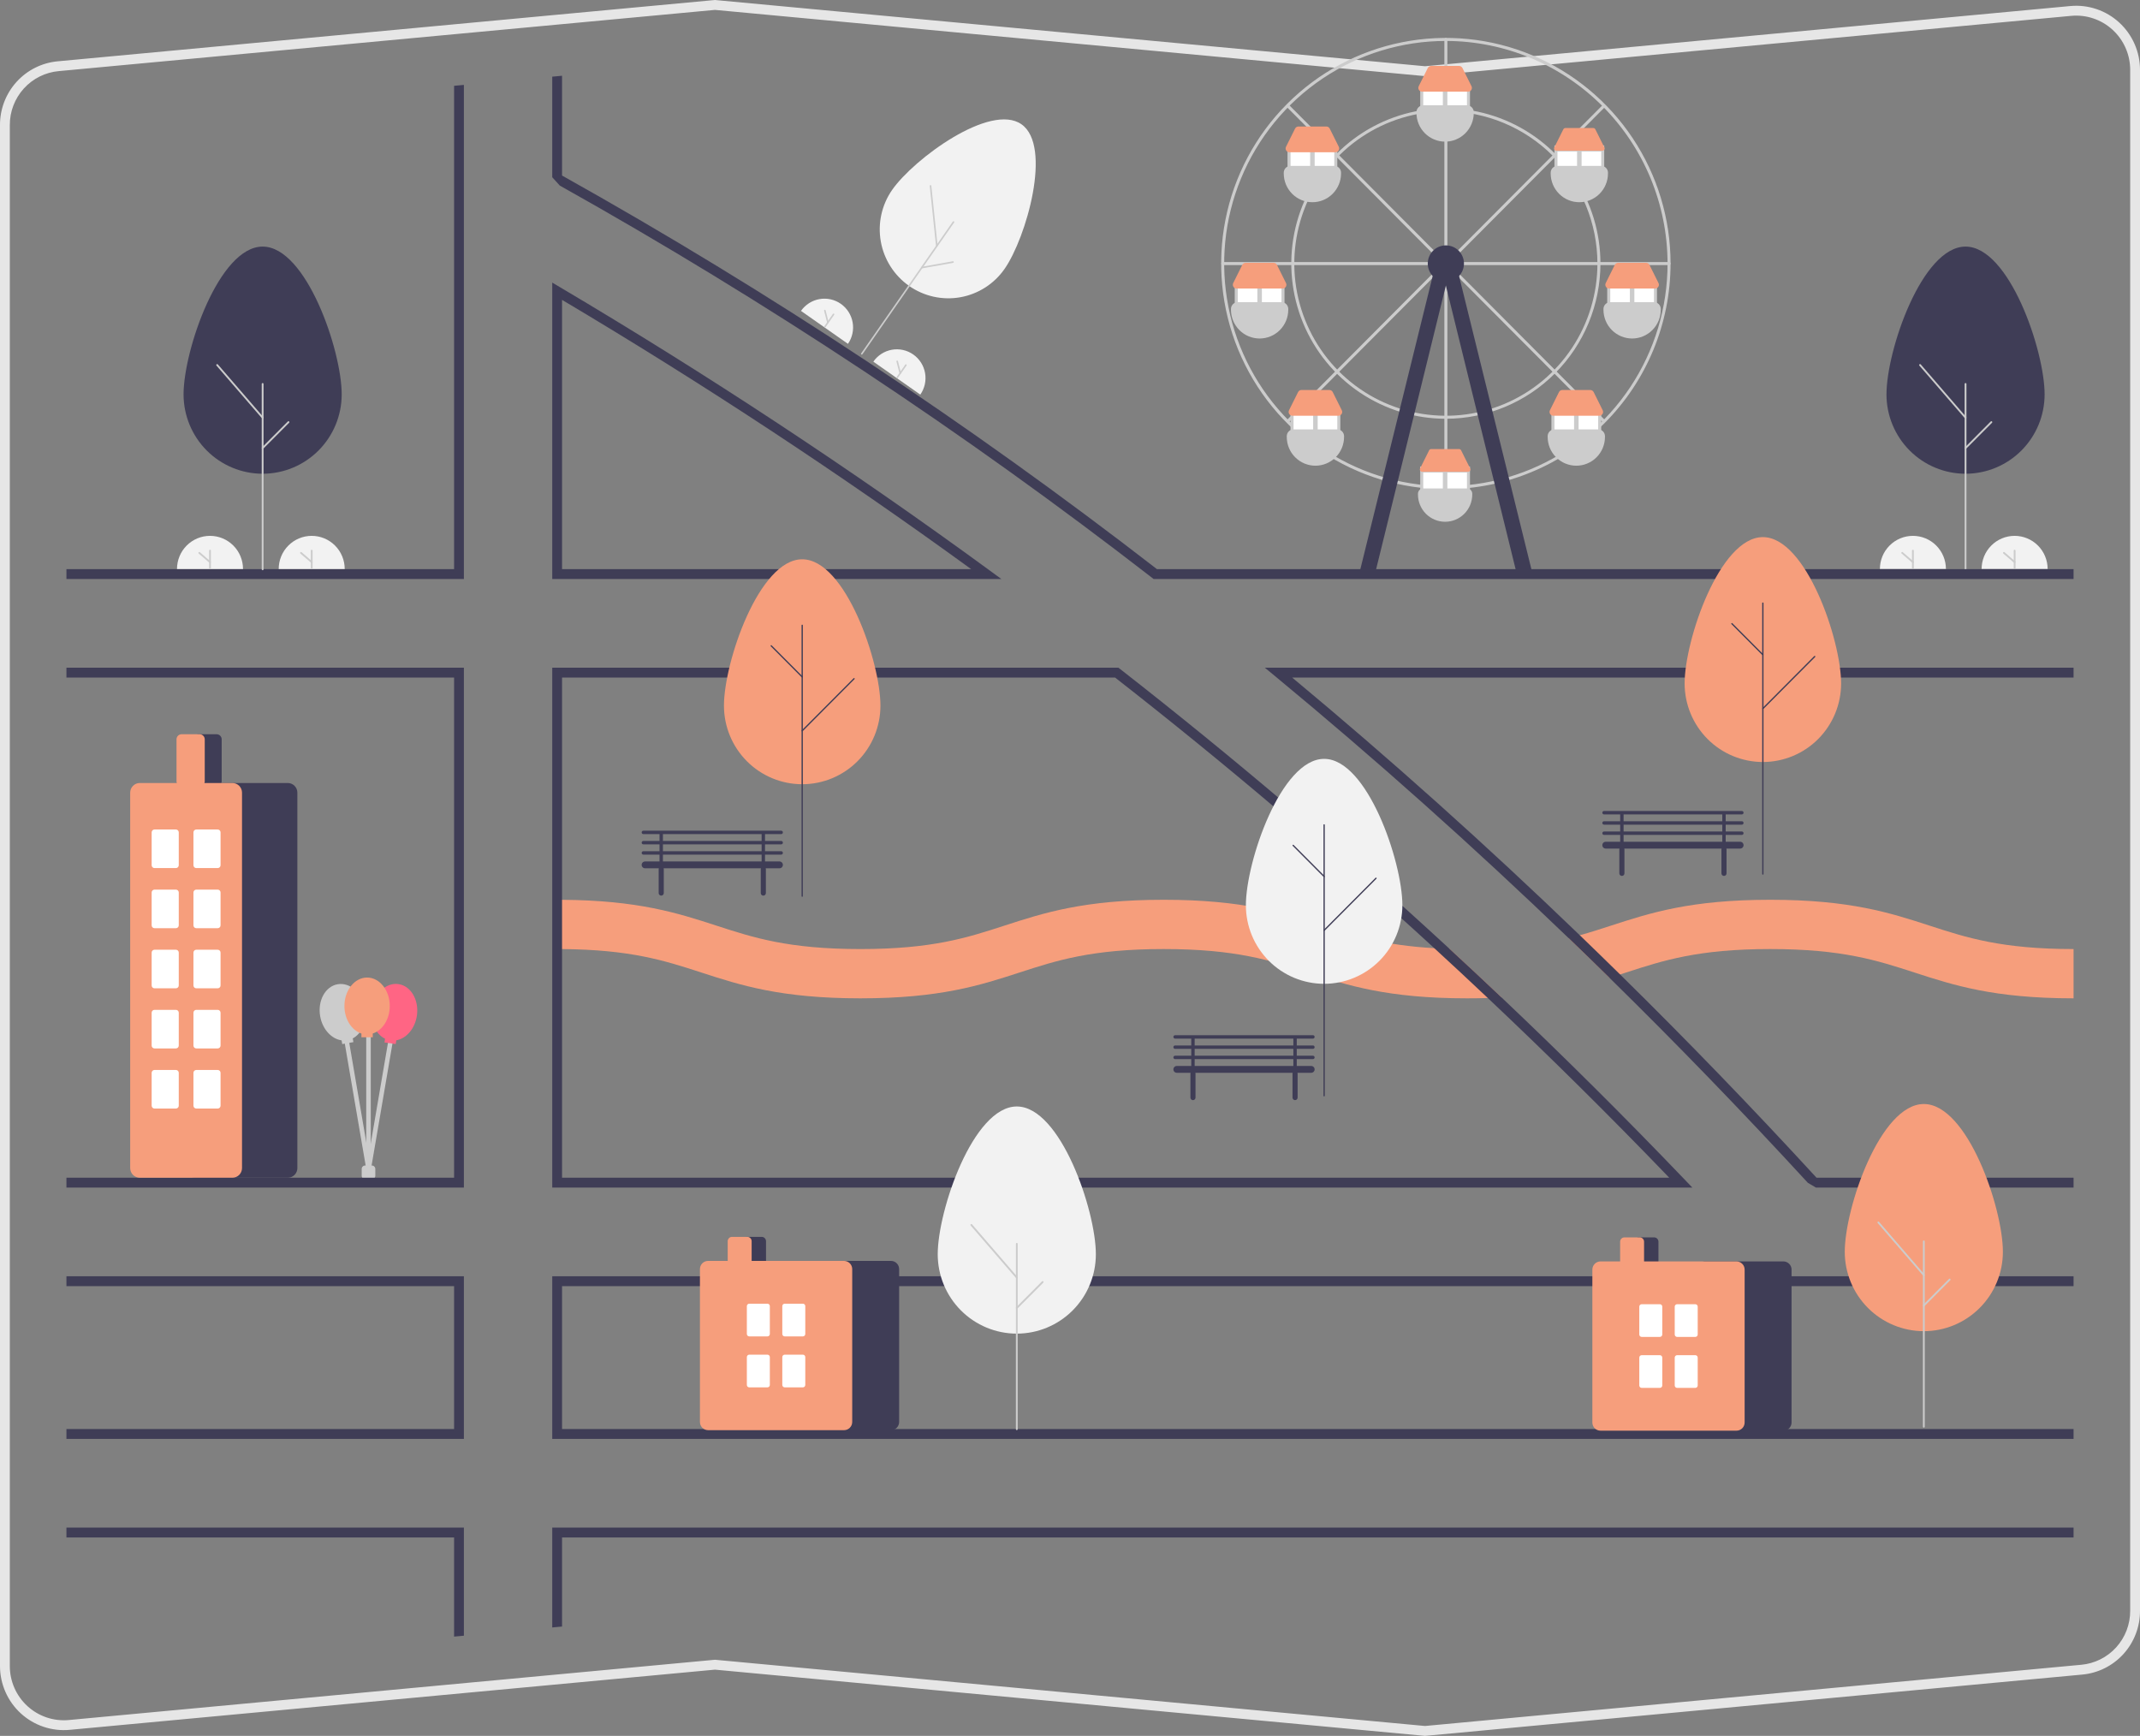 <svg width="323" height="262" viewBox="0 0 323 262" fill="none" xmlns="http://www.w3.org/2000/svg">
<rect x="0" y="0" width="323" height="262" fill="#808080" stroke="none"/>
<g clip-path="url(#clip0_599_2216)">
<path d="M56.133 177.977H55.105C54.969 177.977 54.839 177.922 54.742 177.825C54.646 177.729 54.592 177.598 54.592 177.461V176.429C54.592 176.293 54.646 176.161 54.742 176.065C54.839 175.968 54.969 175.914 55.105 175.914H56.133C56.269 175.914 56.4 175.968 56.496 176.065C56.592 176.161 56.646 176.293 56.647 176.429V177.461C56.646 177.598 56.592 177.729 56.496 177.825C56.4 177.922 56.269 177.977 56.133 177.977Z" fill="#CCCCCC"/>
<path d="M55.638 176.84C55.618 176.84 55.599 176.838 55.579 176.835C55.535 176.827 55.493 176.811 55.455 176.787C55.417 176.763 55.384 176.731 55.358 176.695C55.332 176.658 55.313 176.616 55.303 176.572C55.293 176.528 55.292 176.482 55.3 176.438L58.687 156.65C58.703 156.561 58.753 156.481 58.827 156.429C58.901 156.377 58.993 156.357 59.082 156.372C59.171 156.387 59.25 156.437 59.303 156.511C59.355 156.585 59.376 156.677 59.362 156.767L55.975 176.554C55.961 176.634 55.92 176.707 55.858 176.759C55.797 176.811 55.718 176.84 55.638 176.84Z" fill="#CCCCCC"/>
<path d="M55.636 176.84C55.556 176.84 55.478 176.811 55.416 176.759C55.354 176.707 55.313 176.634 55.299 176.554L51.913 156.767C51.898 156.677 51.919 156.585 51.972 156.511C52.024 156.437 52.103 156.387 52.193 156.372C52.282 156.357 52.373 156.377 52.447 156.429C52.521 156.481 52.572 156.561 52.588 156.65L55.974 176.438C55.982 176.482 55.981 176.528 55.971 176.572C55.961 176.616 55.943 176.658 55.917 176.695C55.891 176.731 55.858 176.763 55.82 176.787C55.782 176.811 55.739 176.827 55.695 176.835C55.676 176.838 55.656 176.84 55.636 176.84Z" fill="#CCCCCC"/>
<path d="M62.928 153.263C63.258 150.915 62.009 148.796 60.138 148.531C58.267 148.266 56.483 149.955 56.152 152.303C55.874 154.283 56.721 156.096 58.115 156.775L58.036 157.34L59.729 157.58L59.809 157.015C61.336 156.75 62.649 155.244 62.928 153.263Z" fill="#FF6584"/>
<path d="M55.063 152.194C54.657 149.858 52.82 148.228 50.959 148.554C49.097 148.879 47.917 151.037 48.322 153.373C48.664 155.344 50.025 156.807 51.559 157.023L51.657 157.585L53.342 157.29L53.245 156.728C54.616 156.004 55.405 154.165 55.063 152.194Z" fill="#CCCCCC"/>
<path d="M55.618 176.429C55.527 176.429 55.44 176.393 55.376 176.329C55.312 176.264 55.275 176.177 55.275 176.085V155.744C55.275 155.698 55.284 155.653 55.301 155.611C55.318 155.569 55.343 155.531 55.375 155.499C55.407 155.467 55.444 155.441 55.486 155.423C55.528 155.406 55.573 155.397 55.618 155.397C55.663 155.397 55.708 155.406 55.75 155.423C55.791 155.441 55.829 155.467 55.861 155.499C55.893 155.531 55.918 155.569 55.935 155.611C55.952 155.653 55.961 155.698 55.96 155.744V176.085C55.96 176.177 55.924 176.264 55.86 176.329C55.796 176.393 55.709 176.429 55.618 176.429Z" fill="#CCCCCC"/>
<path d="M58.829 151.837C58.829 149.465 57.297 147.542 55.407 147.542C53.518 147.542 51.986 149.465 51.986 151.837C51.986 153.837 53.077 155.512 54.552 155.99V156.56H56.263V155.99C57.738 155.512 58.829 153.837 58.829 151.837Z" fill="#F69E7C"/>
<path d="M215.087 262L215.018 261.993L107.914 252.003L10.52 261.088C9.186 261.212 7.841 261.056 6.571 260.628C5.301 260.201 4.133 259.513 3.143 258.607C2.153 257.7 1.362 256.597 0.821 255.366C0.28 254.136 0 252.806 8.03577e-05 251.46V18.878C-0.01 16.466 0.883 14.138 2.501 12.355C4.12 10.572 6.346 9.464 8.739 9.251L107.914 0L107.982 0.007L215.087 9.997L312.48 0.912C313.814 0.788 315.159 0.944 316.429 1.371C317.7 1.799 318.867 2.487 319.857 3.393C320.847 4.3 321.638 5.403 322.179 6.634C322.721 7.864 323 9.194 323 10.54V243.122C323.01 245.534 322.117 247.862 320.499 249.645C318.881 251.428 316.655 252.536 314.262 252.749L215.087 262ZM107.914 250.509L107.982 250.516L215.087 260.506L314.124 251.268C316.149 251.088 318.033 250.15 319.402 248.642C320.772 247.133 321.527 245.163 321.519 243.122V10.54C321.519 9.401 321.282 8.276 320.824 7.234C320.366 6.193 319.697 5.26 318.859 4.493C318.022 3.726 317.034 3.143 315.959 2.782C314.884 2.42 313.746 2.288 312.617 2.393L215.087 11.491L215.018 11.484L107.914 1.494L8.876 10.732L8.807 9.991L8.876 10.732C6.851 10.912 4.967 11.85 3.598 13.358C2.229 14.867 1.473 16.837 1.482 18.878V251.46C1.482 252.599 1.718 253.724 2.176 254.765C2.634 255.807 3.303 256.74 4.141 257.507C4.979 258.274 5.967 258.857 7.041 259.218C8.116 259.58 9.254 259.712 10.383 259.607L107.914 250.509Z" fill="#E6E6E6"/>
<path d="M308.603 59.526C308.603 52.912 303.26 37.218 296.669 37.218C290.078 37.218 284.734 52.912 284.734 59.526C284.736 62.703 285.995 65.749 288.232 67.995C290.47 70.24 293.505 71.502 296.669 71.502C299.833 71.502 302.867 70.24 305.105 67.995C307.343 65.749 308.601 62.703 308.603 59.526Z" fill="#3F3D56"/>
<path d="M296.668 86.062C296.632 86.062 296.597 86.047 296.571 86.022C296.546 85.996 296.531 85.961 296.531 85.925V57.95C296.531 57.914 296.546 57.88 296.571 57.854C296.597 57.828 296.632 57.814 296.668 57.814C296.704 57.814 296.738 57.828 296.764 57.854C296.789 57.88 296.804 57.914 296.804 57.95V85.925C296.804 85.943 296.801 85.961 296.794 85.977C296.787 85.994 296.777 86.009 296.764 86.022C296.752 86.034 296.736 86.045 296.72 86.052C296.703 86.058 296.686 86.062 296.668 86.062Z" fill="#CCCCCC"/>
<path d="M296.668 63.177C296.648 63.177 296.629 63.173 296.611 63.165C296.594 63.157 296.578 63.145 296.565 63.13L289.701 55.182C289.677 55.154 289.666 55.119 289.668 55.083C289.671 55.046 289.688 55.013 289.715 54.989C289.742 54.965 289.778 54.953 289.814 54.956C289.85 54.958 289.884 54.975 289.907 55.002L296.771 62.95C296.788 62.97 296.799 62.995 296.803 63.02C296.807 63.047 296.803 63.073 296.792 63.097C296.781 63.121 296.764 63.141 296.742 63.155C296.72 63.17 296.694 63.177 296.668 63.177V63.177Z" fill="#CCCCCC"/>
<path d="M296.668 67.764C296.641 67.764 296.614 67.756 296.592 67.741C296.569 67.726 296.552 67.704 296.542 67.679C296.531 67.654 296.529 67.627 296.534 67.6C296.539 67.574 296.552 67.549 296.571 67.53L300.471 63.614C300.484 63.601 300.499 63.591 300.516 63.584C300.532 63.577 300.55 63.574 300.568 63.574C300.586 63.574 300.603 63.577 300.62 63.584C300.637 63.591 300.652 63.601 300.664 63.614C300.677 63.627 300.687 63.642 300.694 63.658C300.701 63.675 300.704 63.693 300.704 63.711C300.704 63.729 300.701 63.747 300.694 63.763C300.687 63.78 300.677 63.795 300.664 63.808L296.764 67.724C296.752 67.737 296.736 67.747 296.72 67.754C296.703 67.76 296.686 67.764 296.668 67.764Z" fill="#CCCCCC"/>
<path d="M283.742 85.88C283.742 84.553 284.267 83.281 285.201 82.343C286.136 81.404 287.403 80.877 288.725 80.877C290.046 80.877 291.313 81.404 292.248 82.343C293.182 83.281 293.707 84.553 293.707 85.88" fill="#F2F2F2"/>
<path d="M288.725 85.88C288.689 85.88 288.655 85.866 288.629 85.841C288.604 85.816 288.59 85.781 288.59 85.745V83.109C288.59 83.073 288.604 83.038 288.629 83.013C288.655 82.988 288.689 82.973 288.725 82.973C288.76 82.973 288.794 82.988 288.82 83.013C288.845 83.038 288.859 83.073 288.859 83.109V85.745C288.859 85.781 288.845 85.816 288.82 85.841C288.794 85.866 288.76 85.88 288.725 85.88Z" fill="#CCCCCC"/>
<path d="M288.725 84.974C288.693 84.974 288.662 84.963 288.638 84.942L287.022 83.549C287.008 83.537 286.997 83.523 286.989 83.508C286.981 83.492 286.976 83.475 286.975 83.457C286.974 83.439 286.976 83.421 286.981 83.404C286.987 83.388 286.996 83.372 287.007 83.358C287.019 83.345 287.033 83.334 287.048 83.326C287.064 83.318 287.081 83.313 287.099 83.312C287.117 83.31 287.134 83.312 287.151 83.318C287.168 83.323 287.184 83.332 287.197 83.344L288.813 84.737C288.834 84.754 288.849 84.778 288.856 84.805C288.863 84.832 288.861 84.86 288.852 84.886C288.842 84.912 288.825 84.934 288.802 84.95C288.78 84.966 288.753 84.974 288.725 84.974H288.725Z" fill="#CCCCCC"/>
<path d="M299.094 85.88C299.094 84.553 299.619 83.281 300.553 82.343C301.487 81.404 302.755 80.877 304.076 80.877C305.397 80.877 306.665 81.404 307.599 82.343C308.533 83.281 309.058 84.553 309.058 85.88" fill="#F2F2F2"/>
<path d="M304.076 85.88C304.04 85.88 304.006 85.866 303.981 85.841C303.956 85.816 303.941 85.781 303.941 85.745V83.109C303.941 83.073 303.956 83.038 303.981 83.013C304.006 82.988 304.04 82.973 304.076 82.973C304.112 82.973 304.146 82.988 304.171 83.013C304.196 83.038 304.211 83.073 304.211 83.109V85.745C304.211 85.781 304.196 85.816 304.171 85.841C304.146 85.866 304.112 85.88 304.076 85.88Z" fill="#CCCCCC"/>
<path d="M304.076 84.974C304.044 84.974 304.013 84.963 303.988 84.942L302.373 83.549C302.346 83.526 302.329 83.493 302.327 83.457C302.324 83.421 302.335 83.386 302.359 83.359C302.382 83.332 302.415 83.315 302.45 83.312C302.486 83.309 302.521 83.321 302.548 83.344L304.164 84.737C304.185 84.754 304.2 84.778 304.207 84.805C304.213 84.832 304.212 84.86 304.202 84.886C304.193 84.912 304.176 84.934 304.153 84.95C304.131 84.966 304.104 84.974 304.076 84.974V84.974Z" fill="#CCCCCC"/>
<path d="M151.626 40.583C154.9 35.878 158.866 22.048 154.178 18.759C149.489 15.47 137.921 23.968 134.648 28.673C133.076 30.933 132.463 33.729 132.943 36.443C133.423 39.158 134.957 41.57 137.208 43.149C139.459 44.728 142.243 45.345 144.947 44.864C147.65 44.382 150.053 42.843 151.626 40.583Z" fill="#F2F2F2"/>
<path d="M130.004 53.504C129.978 53.486 129.96 53.458 129.955 53.427C129.949 53.396 129.956 53.364 129.974 53.338L143.819 33.439C143.837 33.413 143.865 33.396 143.896 33.39C143.927 33.385 143.958 33.392 143.984 33.41C144.01 33.428 144.028 33.456 144.033 33.487C144.038 33.518 144.031 33.55 144.013 33.575L130.169 53.475C130.151 53.5 130.123 53.518 130.092 53.524C130.061 53.529 130.029 53.522 130.004 53.504Z" fill="#CCCCCC"/>
<path d="M141.33 37.225C141.316 37.215 141.304 37.203 141.295 37.188C141.287 37.173 141.281 37.157 141.28 37.14L140.331 28.061C140.327 28.03 140.337 27.999 140.356 27.974C140.376 27.95 140.405 27.934 140.436 27.931C140.467 27.927 140.499 27.937 140.523 27.957C140.547 27.977 140.563 28.005 140.566 28.037L141.515 37.115C141.518 37.138 141.513 37.161 141.503 37.181C141.493 37.202 141.477 37.218 141.458 37.23C141.438 37.242 141.416 37.247 141.393 37.246C141.37 37.246 141.348 37.238 141.33 37.225L141.33 37.225Z" fill="#CCCCCC"/>
<path d="M139.06 40.488C139.041 40.474 139.026 40.456 139.018 40.434C139.009 40.412 139.008 40.388 139.013 40.365C139.018 40.342 139.029 40.321 139.046 40.305C139.063 40.288 139.084 40.278 139.107 40.273L143.82 39.434C143.835 39.431 143.851 39.431 143.866 39.435C143.882 39.438 143.896 39.444 143.909 39.453C143.922 39.462 143.933 39.473 143.941 39.487C143.949 39.5 143.955 39.515 143.958 39.53C143.961 39.545 143.96 39.561 143.957 39.577C143.954 39.592 143.947 39.606 143.938 39.619C143.929 39.632 143.918 39.643 143.905 39.651C143.891 39.66 143.877 39.665 143.861 39.668L139.149 40.508C139.134 40.51 139.118 40.51 139.103 40.507C139.087 40.503 139.073 40.497 139.06 40.488Z" fill="#CCCCCC"/>
<path d="M120.898 46.925C121.556 45.984 122.559 45.343 123.686 45.144C124.814 44.944 125.974 45.202 126.913 45.86C127.851 46.519 128.491 47.524 128.693 48.656C128.894 49.787 128.64 50.953 127.987 51.897" fill="#F2F2F2"/>
<path d="M124.443 49.411C124.417 49.393 124.4 49.366 124.394 49.335C124.389 49.305 124.396 49.273 124.414 49.248L125.719 47.372C125.736 47.347 125.763 47.33 125.794 47.324C125.824 47.319 125.856 47.326 125.881 47.344C125.906 47.361 125.923 47.389 125.929 47.419C125.934 47.45 125.928 47.481 125.91 47.506L124.605 49.382C124.587 49.407 124.56 49.425 124.53 49.43C124.499 49.436 124.468 49.429 124.443 49.411Z" fill="#CCCCCC"/>
<path d="M124.891 48.766C124.868 48.75 124.852 48.727 124.845 48.7L124.385 46.903C124.381 46.888 124.38 46.872 124.382 46.857C124.384 46.842 124.389 46.827 124.397 46.813C124.405 46.8 124.415 46.788 124.427 46.779C124.44 46.77 124.454 46.763 124.469 46.759C124.484 46.755 124.499 46.755 124.514 46.757C124.529 46.759 124.544 46.764 124.557 46.772C124.571 46.78 124.582 46.79 124.591 46.803C124.601 46.815 124.607 46.829 124.611 46.844L125.071 48.641C125.077 48.664 125.076 48.689 125.068 48.711C125.059 48.734 125.044 48.753 125.025 48.767C125.005 48.78 124.982 48.788 124.958 48.788C124.934 48.788 124.911 48.78 124.891 48.766Z" fill="#CCCCCC"/>
<path d="M131.818 54.585C132.143 54.116 132.556 53.716 133.035 53.408C133.514 53.1 134.048 52.89 134.608 52.789C135.168 52.689 135.742 52.7 136.297 52.823C136.852 52.946 137.378 53.177 137.844 53.504C138.31 53.831 138.707 54.247 139.013 54.728C139.319 55.21 139.527 55.747 139.626 56.309C139.725 56.871 139.712 57.448 139.588 58.005C139.465 58.562 139.233 59.09 138.907 59.557" fill="#F2F2F2"/>
<path d="M135.362 57.071C135.337 57.053 135.32 57.026 135.314 56.995C135.309 56.965 135.316 56.933 135.334 56.908L136.638 55.032C136.656 55.007 136.683 54.989 136.714 54.984C136.744 54.978 136.776 54.985 136.801 55.003C136.827 55.021 136.844 55.048 136.849 55.079C136.855 55.109 136.848 55.141 136.83 55.166L135.525 57.042C135.507 57.068 135.48 57.085 135.45 57.09C135.419 57.096 135.388 57.089 135.362 57.071Z" fill="#CCCCCC"/>
<path d="M135.811 56.426C135.788 56.41 135.771 56.386 135.765 56.359L135.304 54.562C135.297 54.532 135.301 54.501 135.317 54.474C135.333 54.447 135.359 54.428 135.389 54.42C135.418 54.413 135.45 54.417 135.477 54.433C135.503 54.448 135.523 54.474 135.531 54.504L135.991 56.301C135.997 56.324 135.996 56.349 135.987 56.371C135.979 56.394 135.964 56.413 135.944 56.426C135.925 56.44 135.901 56.447 135.877 56.447C135.854 56.447 135.83 56.44 135.811 56.426Z" fill="#CCCCCC"/>
<path d="M218.784 143.205C221.417 145.634 224.033 148.079 226.631 150.542C225.965 150.58 225.272 150.609 224.561 150.632C223.557 150.665 222.513 150.68 221.417 150.68C209.391 150.68 203.288 148.698 197.392 146.779C191.792 144.961 186.503 143.242 175.644 143.242C164.782 143.242 159.493 144.961 153.897 146.779C147.997 148.698 141.893 150.68 129.868 150.68C117.839 150.68 111.739 148.698 105.839 146.779C100.369 145.001 95.195 143.321 84.832 143.246C84.588 143.242 84.344 143.242 84.092 143.242V135.805C84.34 135.805 84.588 135.805 84.832 135.809C96.373 135.887 102.343 137.828 108.121 139.702C113.72 141.524 119.009 143.242 129.868 143.242C140.727 143.242 146.016 141.524 151.615 139.702C157.515 137.787 163.615 135.805 175.644 135.805C187.67 135.805 193.77 137.787 199.669 139.702C204.347 141.223 208.81 142.674 216.484 143.109C217.221 143.153 217.983 143.183 218.784 143.205Z" fill="#F69E7C"/>
<path d="M312.973 143.242V150.68C300.943 150.68 294.843 148.698 288.944 146.779C283.344 144.961 278.055 143.242 267.196 143.242C256.334 143.242 251.045 144.961 245.445 146.779C245.142 146.879 244.834 146.976 244.527 147.077C244.001 147.248 243.468 147.419 242.927 147.586C240.882 145.574 238.831 143.58 236.771 141.603C237.345 141.461 237.901 141.312 238.449 141.16C240.082 140.706 241.612 140.208 243.168 139.702C249.067 137.787 255.167 135.805 267.196 135.805C279.226 135.805 285.325 137.787 291.225 139.702C296.825 141.524 302.114 143.242 312.973 143.242Z" fill="#F69E7C"/>
<path d="M149.3 86.044C128.568 70.883 106.754 56.506 84.469 43.315L83.351 42.653V87.39H151.141L149.3 86.044ZM84.832 85.903V45.26C106.032 57.852 126.79 71.515 146.586 85.903H84.832ZM254.226 177.984C245.26 168.623 236.062 159.476 226.631 150.543C224.031 148.077 221.415 145.631 218.783 143.205C202.721 128.39 186.13 114.299 169.011 100.934L168.811 100.778H83.351V179.244H255.434L254.226 177.984ZM84.832 177.757V102.265H168.303C184.81 115.158 200.87 128.773 216.483 143.109C219.194 145.597 221.887 148.104 224.561 150.632C233.909 159.453 243.038 168.494 251.949 177.757H84.832ZM254.226 177.984C245.26 168.623 236.062 159.476 226.631 150.543C224.031 148.077 221.415 145.631 218.783 143.205C202.721 128.39 186.13 114.299 169.011 100.934L168.811 100.778H83.351V179.244H255.434L254.226 177.984ZM84.832 177.757V102.265H168.303C184.81 115.158 200.87 128.773 216.483 143.109C219.194 145.597 221.887 148.104 224.561 150.632C233.909 159.453 243.038 168.494 251.949 177.757H84.832ZM149.3 86.044C128.568 70.883 106.754 56.506 84.469 43.315L83.351 42.653V87.39H151.141L149.3 86.044ZM84.832 85.903V45.26C106.032 57.852 126.79 71.515 146.586 85.903H84.832ZM149.3 86.044C128.568 70.883 106.754 56.506 84.469 43.315L83.351 42.653V87.39H151.141L149.3 86.044ZM84.832 85.903V45.26C106.032 57.852 126.79 71.515 146.586 85.903H84.832ZM254.226 177.984C245.26 168.623 236.062 159.476 226.631 150.543C224.031 148.077 221.415 145.631 218.783 143.205C202.721 128.39 186.13 114.299 169.011 100.934L168.811 100.778H83.351V179.244H255.434L254.226 177.984ZM84.832 177.757V102.265H168.303C184.81 115.158 200.87 128.773 216.483 143.109C219.194 145.597 221.887 148.104 224.561 150.632C233.909 159.453 243.038 168.494 251.949 177.757H84.832ZM10.027 192.632V194.119H68.536V215.688H10.027V217.176H70.018V192.632H10.027ZM83.351 230.563V245.636L84.832 245.498V232.051H312.973V230.563H83.351ZM312.973 194.119V192.632H83.351V217.176H312.973V215.688H84.832V194.119H312.973ZM174.625 85.903C146.205 63.889 116.191 44.032 84.832 26.495V11.434L83.351 11.572V26.749L84.492 28.009C115.722 45.498 145.615 65.294 173.922 87.234L174.122 87.39H312.973V85.903H174.625ZM68.536 85.903H10.027V87.39H70.018V12.814L68.536 12.951V85.903ZM312.973 100.778H190.906L192.503 102.094C207.532 114.511 222.288 127.681 236.771 141.603C238.831 143.581 240.882 145.576 242.927 147.586C253.104 157.571 263.083 167.882 272.863 178.519L274.084 179.244H312.973V177.757H274.178C264.504 167.225 254.62 156.998 244.527 147.077C242.508 145.091 240.483 143.119 238.449 141.16C224.279 127.508 209.807 114.544 195.032 102.265H312.973V100.778ZM10.027 230.563V232.051H68.536V247.015L70.018 246.878V230.563H10.027ZM10.027 100.778V102.265H68.536V177.757H10.027V179.244H70.018V100.778H10.027ZM149.3 86.044C128.568 70.883 106.754 56.506 84.469 43.315L83.351 42.653V87.39H151.141L149.3 86.044ZM84.832 85.903V45.26C106.032 57.852 126.79 71.515 146.586 85.903H84.832ZM254.226 177.984C245.26 168.623 236.062 159.476 226.631 150.543C224.031 148.077 221.415 145.631 218.783 143.205C202.721 128.39 186.13 114.299 169.011 100.934L168.811 100.778H83.351V179.244H255.434L254.226 177.984ZM84.832 177.757V102.265H168.303C184.81 115.158 200.87 128.773 216.483 143.109C219.194 145.597 221.887 148.104 224.561 150.632C233.909 159.453 243.038 168.494 251.949 177.757H84.832ZM149.3 86.044C128.568 70.883 106.754 56.506 84.469 43.315L83.351 42.653V87.39H151.141L149.3 86.044ZM84.832 85.903V45.26C106.032 57.852 126.79 71.515 146.586 85.903H84.832ZM254.226 177.984C245.26 168.623 236.062 159.476 226.631 150.543C224.031 148.077 221.415 145.631 218.783 143.205C202.721 128.39 186.13 114.299 169.011 100.934L168.811 100.778H83.351V179.244H255.434L254.226 177.984ZM84.832 177.757V102.265H168.303C184.81 115.158 200.87 128.773 216.483 143.109C219.194 145.597 221.887 148.104 224.561 150.632C233.909 159.453 243.038 168.494 251.949 177.757H84.832Z" fill="#3F3D56"/>
<path d="M188.047 136.628C188.047 130.079 193.334 114.537 199.857 114.537C206.38 114.537 211.667 130.079 211.667 136.628C211.667 139.773 210.423 142.79 208.208 145.014C205.993 147.237 202.989 148.487 199.857 148.487C196.725 148.487 193.721 147.237 191.506 145.014C189.291 142.79 188.047 139.773 188.047 136.628Z" fill="#F2F2F2"/>
<path d="M199.857 165.479C199.844 165.479 199.831 165.476 199.82 165.472C199.808 165.467 199.797 165.459 199.788 165.45C199.779 165.441 199.772 165.431 199.767 165.419C199.762 165.407 199.76 165.394 199.76 165.381V124.496C199.76 124.471 199.77 124.446 199.788 124.427C199.806 124.409 199.831 124.399 199.857 124.399C199.883 124.399 199.907 124.409 199.926 124.427C199.944 124.446 199.954 124.471 199.954 124.496V165.381C199.954 165.394 199.951 165.407 199.947 165.419C199.942 165.431 199.935 165.441 199.926 165.45C199.917 165.459 199.906 165.467 199.894 165.472C199.882 165.476 199.87 165.479 199.857 165.479Z" fill="#3F3D56"/>
<path d="M199.858 132.39C199.845 132.39 199.832 132.387 199.82 132.382C199.809 132.377 199.798 132.37 199.789 132.361L195.114 127.667C195.105 127.658 195.098 127.648 195.093 127.636C195.088 127.624 195.086 127.611 195.086 127.598C195.086 127.586 195.088 127.573 195.093 127.561C195.098 127.549 195.105 127.539 195.114 127.53C195.123 127.52 195.134 127.513 195.146 127.508C195.158 127.504 195.17 127.501 195.183 127.501C195.196 127.501 195.208 127.504 195.22 127.508C195.232 127.513 195.243 127.52 195.252 127.53L199.926 132.223C199.94 132.237 199.949 132.254 199.953 132.273C199.957 132.292 199.955 132.312 199.947 132.329C199.94 132.347 199.927 132.363 199.912 132.373C199.896 132.384 199.877 132.39 199.858 132.39Z" fill="#3F3D56"/>
<path d="M199.857 140.515C199.838 140.515 199.819 140.509 199.803 140.499C199.787 140.488 199.775 140.473 199.767 140.455C199.76 140.437 199.758 140.418 199.762 140.399C199.765 140.38 199.775 140.362 199.788 140.349L207.616 132.488C207.625 132.479 207.636 132.472 207.648 132.467C207.66 132.462 207.672 132.46 207.685 132.46C207.698 132.46 207.71 132.462 207.722 132.467C207.734 132.472 207.745 132.479 207.754 132.488C207.763 132.497 207.77 132.508 207.775 132.52C207.78 132.532 207.782 132.544 207.782 132.557C207.782 132.57 207.78 132.583 207.775 132.595C207.77 132.606 207.763 132.617 207.754 132.626L199.926 140.487C199.917 140.496 199.906 140.503 199.894 140.508C199.882 140.513 199.87 140.515 199.857 140.515Z" fill="#3F3D56"/>
<path d="M254.268 103.159C254.268 96.609 259.555 81.068 266.078 81.068C272.6 81.068 277.888 96.609 277.888 103.159C277.886 106.303 276.641 109.317 274.426 111.54C272.212 113.762 269.209 115.01 266.078 115.01C262.947 115.01 259.944 113.762 257.729 111.54C255.515 109.317 254.27 106.303 254.268 103.159Z" fill="#F69E7C"/>
<path d="M266.078 132.01C266.065 132.01 266.052 132.007 266.04 132.003C266.029 131.998 266.018 131.99 266.009 131.981C266 131.972 265.993 131.962 265.988 131.95C265.983 131.938 265.98 131.925 265.98 131.912V91.027C265.98 91.002 265.991 90.977 266.009 90.959C266.027 90.94 266.052 90.93 266.078 90.93C266.103 90.93 266.128 90.94 266.146 90.959C266.164 90.977 266.175 91.002 266.175 91.027V131.912C266.175 131.925 266.172 131.938 266.167 131.95C266.162 131.962 266.155 131.972 266.146 131.981C266.137 131.99 266.127 131.998 266.115 132.003C266.103 132.007 266.09 132.01 266.078 132.01Z" fill="#3F3D56"/>
<path d="M266.078 98.921C266.066 98.921 266.053 98.918 266.041 98.913C266.029 98.908 266.019 98.901 266.01 98.892L261.335 94.198C261.317 94.18 261.307 94.155 261.307 94.129C261.307 94.104 261.317 94.079 261.335 94.061C261.353 94.042 261.378 94.032 261.404 94.032C261.43 94.032 261.454 94.042 261.472 94.061L266.147 98.754C266.16 98.768 266.17 98.785 266.173 98.804C266.177 98.823 266.175 98.843 266.168 98.861C266.161 98.878 266.148 98.894 266.132 98.904C266.116 98.915 266.097 98.921 266.078 98.921H266.078Z" fill="#3F3D56"/>
<path d="M266.078 107.046C266.058 107.046 266.04 107.041 266.024 107.03C266.008 107.019 265.995 107.004 265.988 106.986C265.981 106.968 265.979 106.949 265.982 106.93C265.986 106.911 265.995 106.893 266.009 106.88L273.837 99.019C273.855 99.001 273.88 98.991 273.906 98.991C273.931 98.991 273.956 99.001 273.974 99.02C273.992 99.038 274.003 99.063 274.003 99.088C274.003 99.114 273.993 99.139 273.975 99.157L266.146 107.018C266.137 107.027 266.127 107.034 266.115 107.039C266.103 107.044 266.09 107.046 266.078 107.046Z" fill="#3F3D56"/>
<path d="M109.27 106.506C109.27 99.956 114.557 84.415 121.08 84.415C127.602 84.415 132.89 99.956 132.89 106.506C132.89 109.651 131.646 112.667 129.431 114.891C127.216 117.115 124.212 118.365 121.08 118.365C117.947 118.365 114.944 117.115 112.729 114.891C110.514 112.667 109.27 109.651 109.27 106.506Z" fill="#F69E7C"/>
<path d="M121.08 135.357C121.067 135.357 121.054 135.354 121.042 135.349C121.031 135.345 121.02 135.337 121.011 135.328C121.002 135.319 120.995 135.308 120.99 135.297C120.985 135.285 120.982 135.272 120.982 135.259V94.374C120.982 94.349 120.993 94.324 121.011 94.305C121.029 94.287 121.054 94.277 121.08 94.277C121.105 94.277 121.13 94.287 121.148 94.305C121.166 94.324 121.177 94.349 121.177 94.374V135.259C121.177 135.272 121.174 135.285 121.169 135.297C121.164 135.308 121.157 135.319 121.148 135.328C121.139 135.337 121.128 135.345 121.117 135.349C121.105 135.354 121.092 135.357 121.08 135.357Z" fill="#3F3D56"/>
<path d="M121.08 102.268C121.067 102.268 121.055 102.265 121.043 102.26C121.031 102.255 121.021 102.248 121.012 102.239L116.337 97.545C116.328 97.536 116.321 97.525 116.316 97.514C116.311 97.502 116.309 97.489 116.309 97.476C116.309 97.464 116.311 97.451 116.316 97.439C116.321 97.427 116.328 97.416 116.337 97.407C116.346 97.398 116.357 97.391 116.369 97.386C116.38 97.381 116.393 97.379 116.406 97.379C116.418 97.379 116.431 97.381 116.443 97.386C116.455 97.391 116.465 97.398 116.474 97.407L121.149 102.101C121.162 102.115 121.172 102.132 121.175 102.151C121.179 102.17 121.177 102.19 121.17 102.207C121.163 102.225 121.15 102.24 121.134 102.251C121.118 102.262 121.099 102.268 121.08 102.268Z" fill="#3F3D56"/>
<path d="M121.08 110.393C121.06 110.393 121.042 110.387 121.026 110.377C121.01 110.366 120.997 110.351 120.99 110.333C120.982 110.315 120.981 110.296 120.984 110.277C120.988 110.258 120.997 110.24 121.011 110.227L128.839 102.366C128.857 102.348 128.882 102.338 128.908 102.338C128.933 102.338 128.958 102.348 128.976 102.366C128.994 102.385 129.005 102.409 129.005 102.435C129.005 102.461 128.995 102.486 128.976 102.504L121.148 110.365C121.139 110.374 121.128 110.381 121.117 110.386C121.105 110.391 121.092 110.393 121.08 110.393Z" fill="#3F3D56"/>
<path d="M218.232 73.833C211.524 73.833 204.967 71.836 199.389 68.094C193.812 64.352 189.465 59.033 186.898 52.81C184.331 46.588 183.659 39.741 184.968 33.135C186.277 26.529 189.507 20.461 194.25 15.698C198.993 10.935 205.036 7.692 211.615 6.378C218.194 5.064 225.014 5.738 231.211 8.316C237.408 10.893 242.705 15.258 246.432 20.859C250.158 26.459 252.147 33.043 252.147 39.778C252.137 48.807 248.561 57.463 242.202 63.847C235.844 70.232 227.224 73.823 218.232 73.833ZM218.232 6.181C211.614 6.181 205.145 8.151 199.642 11.843C194.14 15.535 189.851 20.782 187.319 26.921C184.786 33.06 184.124 39.816 185.415 46.333C186.706 52.85 189.892 58.837 194.572 63.535C199.251 68.234 205.213 71.434 211.704 72.73C218.195 74.027 224.922 73.361 231.037 70.819C237.151 68.276 242.376 63.969 246.053 58.444C249.73 52.919 251.692 46.423 251.692 39.778C251.682 30.871 248.154 22.331 241.881 16.032C235.608 9.734 227.103 6.191 218.232 6.181V6.181Z" fill="#CCCCCC"/>
<path d="M218.232 37.264C218.171 37.264 218.113 37.24 218.071 37.197C218.028 37.154 218.004 37.096 218.004 37.036V5.952C218.004 5.892 218.028 5.833 218.071 5.791C218.113 5.748 218.171 5.724 218.232 5.724C218.292 5.724 218.35 5.748 218.392 5.791C218.435 5.833 218.459 5.892 218.459 5.952V37.036C218.459 37.096 218.435 37.154 218.392 37.197C218.35 37.24 218.292 37.264 218.232 37.264Z" fill="#CCCCCC"/>
<path d="M251.918 40.007H220.962C220.902 40.007 220.844 39.983 220.801 39.94C220.758 39.897 220.734 39.839 220.734 39.778C220.734 39.718 220.758 39.66 220.801 39.617C220.844 39.574 220.902 39.55 220.962 39.55H251.918C251.979 39.55 252.037 39.574 252.079 39.617C252.122 39.66 252.146 39.718 252.146 39.778C252.146 39.839 252.122 39.897 252.079 39.94C252.037 39.983 251.979 40.007 251.918 40.007Z" fill="#CCCCCC"/>
<path d="M215.499 40.007H184.558C184.497 40.007 184.439 39.983 184.397 39.94C184.354 39.897 184.33 39.839 184.33 39.778C184.33 39.718 184.354 39.66 184.397 39.617C184.439 39.574 184.497 39.55 184.558 39.55H215.499C215.56 39.55 215.618 39.574 215.66 39.617C215.703 39.66 215.727 39.718 215.727 39.778C215.727 39.839 215.703 39.897 215.66 39.94C215.618 39.983 215.56 40.007 215.499 40.007Z" fill="#CCCCCC"/>
<path d="M218.232 73.833C218.171 73.833 218.113 73.809 218.071 73.766C218.028 73.723 218.004 73.665 218.004 73.605V42.521C218.004 42.46 218.028 42.402 218.071 42.359C218.113 42.317 218.171 42.292 218.232 42.292C218.292 42.292 218.35 42.317 218.392 42.359C218.435 42.402 218.459 42.46 218.459 42.521V73.605C218.459 73.665 218.435 73.723 218.392 73.766C218.35 73.809 218.292 73.833 218.232 73.833Z" fill="#CCCCCC"/>
<path d="M220.239 38.15C220.194 38.15 220.15 38.136 220.113 38.111C220.075 38.086 220.046 38.05 220.029 38.009C220.012 37.967 220.007 37.921 220.016 37.877C220.025 37.832 220.047 37.791 220.078 37.76L241.872 15.877C241.914 15.834 241.972 15.81 242.032 15.81C242.092 15.811 242.15 15.835 242.193 15.877C242.235 15.92 242.259 15.978 242.259 16.039C242.26 16.099 242.236 16.157 242.193 16.2L220.4 38.083C220.379 38.104 220.354 38.121 220.326 38.132C220.299 38.144 220.269 38.15 220.239 38.15Z" fill="#CCCCCC"/>
<path d="M216.225 38.15C216.195 38.15 216.166 38.144 216.138 38.132C216.111 38.121 216.085 38.104 216.064 38.083L194.271 16.2C194.229 16.157 194.205 16.099 194.205 16.039C194.205 15.978 194.229 15.92 194.272 15.877C194.314 15.835 194.372 15.811 194.432 15.81C194.492 15.81 194.55 15.834 194.593 15.877L216.386 37.76C216.418 37.791 216.44 37.832 216.448 37.877C216.457 37.921 216.453 37.967 216.436 38.009C216.418 38.05 216.389 38.086 216.352 38.111C216.314 38.136 216.27 38.15 216.225 38.15Z" fill="#CCCCCC"/>
<path d="M242.032 63.747C242.002 63.747 241.972 63.741 241.945 63.73C241.917 63.718 241.892 63.701 241.871 63.68L220.078 41.797C220.035 41.754 220.012 41.696 220.012 41.636C220.012 41.575 220.036 41.517 220.078 41.475C220.121 41.432 220.179 41.408 220.239 41.408C220.299 41.408 220.357 41.431 220.4 41.474L242.193 63.357C242.225 63.389 242.246 63.429 242.255 63.474C242.264 63.518 242.259 63.564 242.242 63.606C242.225 63.648 242.196 63.683 242.158 63.708C242.121 63.733 242.077 63.747 242.032 63.747V63.747Z" fill="#CCCCCC"/>
<path d="M194.431 63.747C194.386 63.747 194.342 63.733 194.304 63.708C194.267 63.683 194.238 63.647 194.22 63.606C194.203 63.564 194.199 63.518 194.207 63.474C194.216 63.429 194.238 63.389 194.27 63.357L216.063 41.474C216.106 41.431 216.164 41.407 216.224 41.407C216.284 41.407 216.342 41.431 216.385 41.474C216.428 41.517 216.452 41.575 216.452 41.636C216.452 41.696 216.428 41.754 216.385 41.797L194.592 63.68C194.571 63.701 194.545 63.718 194.518 63.729C194.49 63.741 194.461 63.747 194.431 63.747Z" fill="#CCCCCC"/>
<path d="M218.231 63.205C213.617 63.205 209.106 61.831 205.269 59.257C201.433 56.683 198.442 53.024 196.676 48.743C194.91 44.463 194.448 39.752 195.349 35.208C196.249 30.663 198.471 26.489 201.734 23.213C204.997 19.937 209.154 17.705 213.68 16.802C218.206 15.898 222.897 16.361 227.16 18.135C231.423 19.908 235.067 22.91 237.631 26.763C240.194 30.616 241.563 35.145 241.563 39.778C241.556 45.989 239.095 51.944 234.721 56.336C230.347 60.728 224.417 63.198 218.231 63.205ZM218.231 16.808C213.707 16.808 209.284 18.156 205.522 20.68C201.76 23.203 198.828 26.791 197.097 30.988C195.366 35.185 194.913 39.804 195.795 44.259C196.678 48.715 198.857 52.808 202.056 56.02C205.255 59.233 209.331 61.42 213.769 62.307C218.206 63.193 222.806 62.738 226.986 61C231.166 59.261 234.738 56.317 237.252 52.54C239.766 48.762 241.107 44.321 241.107 39.778C241.1 33.688 238.688 27.85 234.4 23.544C230.111 19.238 224.296 16.815 218.231 16.808Z" fill="#CCCCCC"/>
<path d="M218.231 42.521C219.74 42.521 220.963 41.293 220.963 39.778C220.963 38.264 219.74 37.036 218.231 37.036C216.723 37.036 215.5 38.264 215.5 39.778C215.5 41.293 216.723 42.521 218.231 42.521Z" fill="#3F3D56"/>
<path d="M207.657 86.105L205.258 86.175L216.97 38.705L219.147 39.372L207.657 86.105Z" fill="#3F3D56"/>
<path d="M228.806 86.105L231.206 86.175L219.493 38.705L217.316 39.372L228.806 86.105Z" fill="#3F3D56"/>
<path d="M221.873 12.809H214.361V16.923H221.873V12.809Z" fill="#CCCCCC"/>
<path d="M217.775 13.723H214.816V16.923H217.775V13.723Z" fill="white"/>
<path d="M221.418 13.723H218.459V16.923H221.418V13.723Z" fill="white"/>
<path d="M218.118 21.38C216.971 21.378 215.872 20.92 215.061 20.106C214.25 19.292 213.794 18.188 213.793 17.037V16.923C213.793 16.65 213.901 16.389 214.093 16.196C214.285 16.003 214.546 15.895 214.817 15.894H221.418C221.69 15.895 221.95 16.003 222.142 16.196C222.334 16.389 222.442 16.65 222.443 16.923V17.037C222.441 18.188 221.985 19.292 221.174 20.106C220.364 20.92 219.264 21.378 218.118 21.38Z" fill="#CCCCCC"/>
<path d="M221.592 13.837H214.643C214.546 13.837 214.451 13.812 214.366 13.765C214.281 13.718 214.21 13.649 214.159 13.566C214.108 13.483 214.079 13.389 214.075 13.292C214.07 13.194 214.091 13.098 214.134 13.01L215.5 10.268C215.547 10.173 215.62 10.093 215.71 10.037C215.8 9.981 215.903 9.952 216.009 9.952H220.226C220.332 9.952 220.436 9.981 220.526 10.037C220.616 10.093 220.688 10.173 220.735 10.268L222.101 13.01C222.144 13.098 222.165 13.194 222.161 13.292C222.156 13.389 222.127 13.483 222.076 13.566C222.025 13.649 221.954 13.718 221.869 13.765C221.784 13.812 221.689 13.837 221.592 13.837H221.592Z" fill="#F69E7C"/>
<path d="M242.133 21.951H234.621V26.065H242.133V21.951Z" fill="#CCCCCC"/>
<path d="M238.035 22.865H235.076V26.065H238.035V22.865Z" fill="white"/>
<path d="M241.676 22.865H238.717V26.065H241.676V22.865Z" fill="white"/>
<path d="M238.376 30.522C237.229 30.521 236.13 30.063 235.319 29.249C234.508 28.434 234.052 27.331 234.051 26.179V26.065C234.051 25.792 234.159 25.531 234.351 25.338C234.543 25.145 234.804 25.037 235.075 25.037H241.676C241.948 25.037 242.208 25.145 242.4 25.338C242.592 25.531 242.7 25.792 242.7 26.065V26.179C242.699 27.331 242.243 28.434 241.432 29.249C240.621 30.063 239.522 30.521 238.376 30.522Z" fill="#CCCCCC"/>
<path d="M236.268 19.323C236.204 19.322 236.142 19.34 236.088 19.373C236.034 19.407 235.991 19.455 235.962 19.512L234.597 22.255C234.571 22.307 234.558 22.365 234.561 22.423C234.563 22.482 234.581 22.538 234.612 22.588C234.642 22.638 234.685 22.679 234.736 22.707C234.787 22.736 234.844 22.751 234.902 22.751H241.851C241.909 22.751 241.966 22.736 242.017 22.707C242.068 22.679 242.111 22.638 242.141 22.588C242.172 22.538 242.189 22.482 242.192 22.423C242.194 22.365 242.182 22.307 242.156 22.255L240.79 19.512C240.762 19.455 240.719 19.407 240.665 19.373C240.611 19.34 240.548 19.322 240.485 19.323H236.268Z" fill="#F69E7C"/>
<path d="M250.097 42.521H242.586V46.635H250.097V42.521Z" fill="#CCCCCC"/>
<path d="M246.002 43.435H243.043V46.635H246.002V43.435Z" fill="white"/>
<path d="M249.643 43.435H246.684V46.635H249.643V43.435Z" fill="white"/>
<path d="M246.342 51.092C245.196 51.09 244.096 50.633 243.286 49.818C242.475 49.004 242.019 47.901 242.018 46.749V46.635C242.018 46.362 242.126 46.101 242.318 45.908C242.51 45.715 242.77 45.607 243.042 45.606H249.643C249.914 45.607 250.175 45.715 250.367 45.908C250.559 46.101 250.667 46.362 250.667 46.635V46.749C250.666 47.901 250.21 49.004 249.399 49.818C248.588 50.633 247.489 51.09 246.342 51.092Z" fill="#CCCCCC"/>
<path d="M249.817 43.55H242.868C242.771 43.55 242.676 43.525 242.591 43.477C242.506 43.43 242.435 43.361 242.384 43.279C242.333 43.196 242.304 43.101 242.299 43.004C242.295 42.907 242.316 42.81 242.359 42.722L243.725 39.98C243.772 39.885 243.844 39.805 243.934 39.749C244.024 39.693 244.128 39.664 244.234 39.664H248.451C248.557 39.664 248.66 39.693 248.75 39.749C248.84 39.805 248.913 39.885 248.96 39.98L250.326 42.722C250.369 42.81 250.389 42.907 250.385 43.004C250.381 43.101 250.352 43.196 250.301 43.279C250.25 43.361 250.178 43.43 250.094 43.477C250.009 43.525 249.914 43.55 249.817 43.55H249.817Z" fill="#F69E7C"/>
<path d="M241.676 61.719H234.164V65.834H241.676V61.719Z" fill="#CCCCCC"/>
<path d="M237.58 62.634H234.621V65.834H237.58V62.634Z" fill="white"/>
<path d="M241.221 62.634H238.262V65.834H241.221V62.634Z" fill="white"/>
<path d="M237.92 70.29C236.774 70.289 235.675 69.831 234.864 69.017C234.053 68.203 233.597 67.099 233.596 65.948V65.834C233.596 65.561 233.704 65.3 233.896 65.107C234.088 64.914 234.348 64.805 234.62 64.805H241.221C241.493 64.805 241.753 64.914 241.945 65.107C242.137 65.3 242.245 65.561 242.245 65.834V65.948C242.244 67.099 241.788 68.203 240.977 69.017C240.166 69.831 239.067 70.289 237.92 70.29Z" fill="#CCCCCC"/>
<path d="M241.395 62.748H234.446C234.349 62.748 234.254 62.723 234.169 62.676C234.084 62.628 234.013 62.56 233.962 62.477C233.911 62.394 233.882 62.3 233.878 62.202C233.873 62.105 233.894 62.008 233.937 61.921L235.303 59.178C235.35 59.083 235.422 59.003 235.512 58.947C235.602 58.892 235.706 58.862 235.812 58.863H240.029C240.135 58.862 240.239 58.892 240.329 58.947C240.418 59.003 240.491 59.083 240.538 59.178L241.904 61.921C241.947 62.008 241.968 62.105 241.963 62.202C241.959 62.3 241.93 62.394 241.879 62.477C241.828 62.56 241.757 62.628 241.672 62.676C241.587 62.723 241.492 62.748 241.395 62.748H241.395Z" fill="#F69E7C"/>
<path d="M194.332 26.065H201.844V21.951H194.332V26.065Z" fill="#CCCCCC"/>
<path d="M198.428 26.065H201.387V22.865H198.428V26.065Z" fill="white"/>
<path d="M194.787 26.065H197.746V22.865H194.787V26.065Z" fill="white"/>
<path d="M198.086 30.522C196.94 30.521 195.841 30.063 195.03 29.249C194.219 28.434 193.763 27.331 193.762 26.179V26.065C193.762 25.792 193.87 25.531 194.062 25.338C194.254 25.145 194.514 25.037 194.786 25.037H201.387C201.659 25.037 201.919 25.145 202.111 25.338C202.303 25.531 202.411 25.792 202.411 26.065V26.179C202.41 27.331 201.954 28.434 201.143 29.249C200.332 30.063 199.233 30.521 198.086 30.522Z" fill="#CCCCCC"/>
<path d="M201.561 22.979H194.612C194.515 22.979 194.42 22.954 194.335 22.907C194.25 22.86 194.179 22.791 194.128 22.708C194.077 22.626 194.048 22.531 194.044 22.434C194.039 22.336 194.06 22.24 194.103 22.152L195.469 19.41C195.516 19.315 195.588 19.235 195.678 19.179C195.768 19.123 195.872 19.094 195.978 19.094H200.195C200.301 19.094 200.405 19.123 200.495 19.179C200.584 19.235 200.657 19.315 200.704 19.41L202.07 22.152C202.113 22.24 202.134 22.336 202.129 22.434C202.125 22.531 202.096 22.626 202.045 22.708C201.994 22.791 201.923 22.86 201.838 22.907C201.753 22.954 201.658 22.979 201.561 22.979H201.561Z" fill="#F69E7C"/>
<path d="M186.365 46.635H193.877V42.521H186.365V46.635Z" fill="#CCCCCC"/>
<path d="M190.461 46.635H193.42V43.435H190.461V46.635Z" fill="white"/>
<path d="M186.82 46.635H189.779V43.435H186.82V46.635Z" fill="white"/>
<path d="M190.12 51.092C188.973 51.09 187.874 50.633 187.063 49.818C186.252 49.004 185.796 47.901 185.795 46.749V46.635C185.795 46.362 185.903 46.101 186.095 45.908C186.287 45.715 186.548 45.607 186.819 45.606H193.42C193.692 45.607 193.952 45.715 194.144 45.908C194.336 46.101 194.444 46.362 194.444 46.635V46.749C194.443 47.901 193.987 49.004 193.176 49.818C192.366 50.633 191.266 51.09 190.12 51.092Z" fill="#CCCCCC"/>
<path d="M193.594 43.55H186.645C186.548 43.55 186.453 43.525 186.368 43.477C186.283 43.43 186.212 43.361 186.161 43.279C186.11 43.196 186.081 43.101 186.077 43.004C186.072 42.907 186.093 42.81 186.136 42.722L187.502 39.98C187.549 39.885 187.622 39.805 187.712 39.749C187.801 39.693 187.905 39.664 188.011 39.664H192.228C192.334 39.664 192.438 39.693 192.528 39.749C192.618 39.805 192.69 39.885 192.737 39.98L194.103 42.722C194.146 42.81 194.167 42.907 194.162 43.004C194.158 43.101 194.129 43.196 194.078 43.279C194.027 43.361 193.956 43.43 193.871 43.477C193.786 43.525 193.691 43.55 193.594 43.55H193.594Z" fill="#F69E7C"/>
<path d="M194.787 65.834H202.299V61.719H194.787V65.834Z" fill="#CCCCCC"/>
<path d="M198.885 65.834H201.844V62.634H198.885V65.834Z" fill="white"/>
<path d="M195.242 65.834H198.201V62.634H195.242V65.834Z" fill="white"/>
<path d="M198.542 70.29C197.395 70.289 196.296 69.831 195.485 69.017C194.674 68.203 194.218 67.099 194.217 65.948V65.834C194.217 65.561 194.325 65.3 194.517 65.107C194.709 64.914 194.97 64.805 195.241 64.805H201.842C202.114 64.805 202.374 64.914 202.566 65.107C202.758 65.3 202.866 65.561 202.866 65.834V65.948C202.865 67.099 202.409 68.203 201.598 69.017C200.787 69.831 199.688 70.289 198.542 70.29Z" fill="#CCCCCC"/>
<path d="M202.016 62.748H195.067C194.97 62.748 194.875 62.723 194.79 62.676C194.705 62.628 194.634 62.56 194.583 62.477C194.532 62.394 194.503 62.3 194.499 62.202C194.494 62.105 194.515 62.008 194.558 61.921L195.924 59.178C195.971 59.083 196.043 59.003 196.133 58.947C196.223 58.892 196.327 58.862 196.433 58.863H200.65C200.756 58.862 200.86 58.892 200.95 58.947C201.04 59.003 201.112 59.083 201.159 59.178L202.525 61.921C202.568 62.008 202.589 62.105 202.584 62.202C202.58 62.3 202.551 62.394 202.5 62.477C202.449 62.56 202.378 62.628 202.293 62.676C202.208 62.723 202.113 62.748 202.016 62.748H202.016Z" fill="#F69E7C"/>
<path d="M221.873 70.405H214.361V74.519H221.873V70.405Z" fill="#CCCCCC"/>
<path d="M217.775 71.319H214.816V74.519H217.775V71.319Z" fill="white"/>
<path d="M221.418 71.319H218.459V74.519H221.418V71.319Z" fill="white"/>
<path d="M214.816 73.719C214.605 73.719 214.402 73.803 214.253 73.953C214.104 74.103 214.02 74.307 214.02 74.519V74.633C214.019 75.174 214.125 75.709 214.33 76.209C214.536 76.708 214.838 77.162 215.218 77.545C215.599 77.927 216.05 78.231 216.548 78.438C217.045 78.645 217.578 78.751 218.117 78.751C218.655 78.751 219.188 78.645 219.686 78.438C220.183 78.231 220.635 77.927 221.015 77.545C221.396 77.162 221.698 76.708 221.903 76.209C222.109 75.709 222.214 75.174 222.214 74.633V74.519C222.214 74.307 222.13 74.103 221.98 73.953C221.831 73.803 221.628 73.719 221.417 73.719H214.816Z" fill="#CCCCCC"/>
<path d="M216.01 67.776C215.946 67.776 215.884 67.794 215.83 67.827C215.776 67.861 215.733 67.909 215.705 67.966L214.339 70.709C214.313 70.761 214.3 70.819 214.303 70.877C214.306 70.936 214.323 70.992 214.354 71.042C214.384 71.092 214.427 71.133 214.478 71.161C214.529 71.19 214.586 71.205 214.644 71.205H221.593C221.651 71.205 221.708 71.19 221.759 71.161C221.81 71.133 221.853 71.092 221.883 71.042C221.914 70.992 221.931 70.936 221.934 70.877C221.937 70.819 221.924 70.761 221.898 70.709L220.533 67.966C220.504 67.909 220.461 67.861 220.407 67.827C220.353 67.794 220.291 67.776 220.227 67.776H216.01Z" fill="#F69E7C"/>
<path d="M117.908 127.442C117.976 127.442 118.042 127.415 118.09 127.367C118.138 127.318 118.165 127.253 118.165 127.184C118.165 127.116 118.138 127.05 118.09 127.002C118.042 126.954 117.976 126.927 117.908 126.927H115.468V125.895H117.908C117.976 125.895 118.042 125.868 118.09 125.819C118.138 125.771 118.165 125.705 118.165 125.637C118.165 125.569 118.138 125.503 118.09 125.455C118.042 125.406 117.976 125.379 117.908 125.379H97.105C97.036 125.379 96.971 125.406 96.923 125.455C96.875 125.503 96.848 125.569 96.848 125.637C96.848 125.705 96.875 125.771 96.923 125.819C96.971 125.868 97.036 125.895 97.105 125.895H99.544V126.927H97.105C97.036 126.927 96.971 126.954 96.923 127.002C96.875 127.05 96.848 127.116 96.848 127.184C96.848 127.253 96.875 127.318 96.923 127.367C96.971 127.415 97.036 127.442 97.105 127.442H99.544V128.474H97.105C97.036 128.474 96.971 128.501 96.923 128.549C96.875 128.598 96.848 128.663 96.848 128.732C96.848 128.8 96.875 128.866 96.923 128.914C96.971 128.962 97.036 128.99 97.105 128.99H99.544V130.021H97.361C97.225 130.021 97.094 130.076 96.998 130.172C96.902 130.269 96.848 130.4 96.848 130.537C96.848 130.674 96.902 130.805 96.998 130.902C97.094 130.998 97.225 131.053 97.361 131.053H99.44C99.424 131.094 99.416 131.138 99.416 131.182V134.792C99.416 134.895 99.457 134.993 99.529 135.066C99.601 135.138 99.699 135.179 99.801 135.179C99.903 135.179 100.001 135.138 100.074 135.066C100.146 134.993 100.187 134.895 100.187 134.792V131.182C100.186 131.138 100.178 131.094 100.163 131.053H114.85C114.835 131.094 114.827 131.138 114.826 131.182V134.792C114.826 134.895 114.867 134.993 114.939 135.066C115.011 135.138 115.109 135.179 115.211 135.179C115.314 135.179 115.412 135.138 115.484 135.066C115.556 134.993 115.597 134.895 115.597 134.792V131.182C115.596 131.138 115.588 131.094 115.573 131.053H117.651C117.788 131.053 117.918 130.998 118.015 130.902C118.111 130.805 118.165 130.674 118.165 130.537C118.165 130.4 118.111 130.269 118.015 130.172C117.918 130.076 117.788 130.021 117.651 130.021H115.468V128.99H117.908C117.976 128.99 118.042 128.962 118.09 128.914C118.138 128.866 118.165 128.8 118.165 128.732C118.165 128.663 118.138 128.598 118.09 128.549C118.042 128.501 117.976 128.474 117.908 128.474H115.468V127.442H117.908ZM100.058 125.895H114.955V126.927H100.058V125.895ZM114.955 130.021H100.058V128.99H114.955V130.021ZM114.955 128.474H100.058V127.442H114.955V128.474Z" fill="#3F3D56"/>
<path d="M198.166 158.308C198.234 158.308 198.3 158.281 198.348 158.233C198.396 158.184 198.423 158.119 198.423 158.05C198.423 157.982 198.396 157.916 198.348 157.868C198.3 157.82 198.234 157.792 198.166 157.792H195.726V156.761H198.166C198.234 156.761 198.3 156.734 198.348 156.685C198.396 156.637 198.423 156.571 198.423 156.503C198.423 156.435 198.396 156.369 198.348 156.321C198.3 156.272 198.234 156.245 198.166 156.245H177.362C177.294 156.245 177.229 156.272 177.181 156.321C177.133 156.369 177.105 156.435 177.105 156.503C177.105 156.571 177.133 156.637 177.181 156.685C177.229 156.734 177.294 156.761 177.362 156.761H179.802V157.792H177.362C177.294 157.792 177.229 157.82 177.181 157.868C177.133 157.916 177.105 157.982 177.105 158.05C177.105 158.119 177.133 158.184 177.181 158.233C177.229 158.281 177.294 158.308 177.362 158.308H179.802V159.34H177.362C177.294 159.34 177.229 159.367 177.181 159.415C177.133 159.464 177.105 159.529 177.105 159.598C177.105 159.666 177.133 159.732 177.181 159.78C177.229 159.828 177.294 159.856 177.362 159.856H179.802V160.887H177.619C177.483 160.887 177.352 160.941 177.256 161.038C177.16 161.135 177.105 161.266 177.105 161.403C177.105 161.54 177.16 161.671 177.256 161.768C177.352 161.864 177.483 161.919 177.619 161.919H179.697C179.682 161.96 179.674 162.004 179.674 162.048V165.658C179.674 165.709 179.683 165.759 179.703 165.807C179.722 165.854 179.75 165.896 179.786 165.933C179.822 165.969 179.865 165.997 179.911 166.017C179.958 166.036 180.008 166.046 180.059 166.046C180.11 166.046 180.16 166.036 180.207 166.017C180.254 165.997 180.296 165.969 180.332 165.933C180.368 165.896 180.396 165.854 180.415 165.807C180.435 165.759 180.445 165.709 180.444 165.658V162.048C180.444 162.004 180.436 161.96 180.421 161.919H195.108C195.092 161.96 195.084 162.004 195.084 162.048V165.658C195.084 165.761 195.125 165.859 195.197 165.932C195.269 166.004 195.367 166.045 195.469 166.045C195.571 166.045 195.669 166.004 195.742 165.932C195.814 165.859 195.855 165.761 195.855 165.658V162.048C195.854 162.004 195.846 161.96 195.831 161.919H197.909C198.045 161.919 198.176 161.864 198.272 161.768C198.369 161.671 198.423 161.54 198.423 161.403C198.423 161.266 198.369 161.135 198.272 161.038C198.176 160.941 198.045 160.887 197.909 160.887H195.726V159.856H198.166C198.234 159.856 198.299 159.828 198.348 159.78C198.396 159.732 198.423 159.666 198.423 159.598C198.423 159.529 198.396 159.464 198.348 159.415C198.299 159.367 198.234 159.34 198.166 159.34H195.726V158.308L198.166 158.308ZM180.316 156.761H195.212V157.792H180.316V156.761ZM195.212 160.887H180.316V159.856H195.212V160.887ZM195.212 159.34H180.316V158.308H195.212V159.34Z" fill="#3F3D56"/>
<path d="M262.906 124.467C262.974 124.467 263.04 124.44 263.088 124.392C263.136 124.344 263.163 124.278 263.163 124.21C263.163 124.141 263.136 124.076 263.088 124.027C263.04 123.979 262.974 123.952 262.906 123.952H260.466V122.92H262.906C262.974 122.92 263.04 122.893 263.088 122.845C263.136 122.796 263.163 122.731 263.163 122.662C263.163 122.594 263.136 122.528 263.088 122.48C263.04 122.431 262.974 122.404 262.906 122.404H242.103C242.034 122.404 241.969 122.431 241.921 122.48C241.873 122.528 241.846 122.594 241.846 122.662C241.846 122.731 241.873 122.796 241.921 122.845C241.969 122.893 242.034 122.92 242.103 122.92H244.542V123.952H242.103C242.034 123.952 241.969 123.979 241.921 124.027C241.873 124.076 241.846 124.141 241.846 124.21C241.846 124.278 241.873 124.344 241.921 124.392C241.969 124.44 242.034 124.467 242.103 124.467H244.542V125.499H242.103C242.034 125.499 241.969 125.526 241.921 125.575C241.873 125.623 241.846 125.688 241.846 125.757C241.846 125.825 241.873 125.891 241.921 125.939C241.969 125.988 242.034 126.015 242.103 126.015H244.542V127.046H242.359C242.223 127.047 242.093 127.101 241.997 127.198C241.901 127.295 241.847 127.426 241.847 127.562C241.847 127.699 241.901 127.83 241.997 127.926C242.093 128.023 242.223 128.077 242.359 128.078H244.438C244.422 128.119 244.415 128.163 244.414 128.207V131.817C244.414 131.92 244.455 132.018 244.527 132.091C244.599 132.163 244.697 132.204 244.799 132.204C244.902 132.204 244.999 132.163 245.072 132.091C245.144 132.018 245.185 131.92 245.185 131.817V128.207C245.184 128.163 245.176 128.119 245.161 128.078H259.848C259.833 128.119 259.825 128.163 259.824 128.207V131.817C259.824 131.92 259.865 132.018 259.937 132.091C260.009 132.163 260.107 132.204 260.209 132.204C260.312 132.204 260.41 132.163 260.482 132.091C260.554 132.018 260.595 131.92 260.595 131.817V128.207C260.594 128.163 260.586 128.119 260.571 128.078H262.649C262.717 128.078 262.784 128.065 262.846 128.039C262.909 128.013 262.966 127.975 263.014 127.927C263.061 127.879 263.099 127.823 263.125 127.76C263.151 127.697 263.165 127.63 263.165 127.562C263.165 127.494 263.151 127.427 263.125 127.364C263.099 127.302 263.061 127.245 263.014 127.197C262.966 127.149 262.909 127.111 262.846 127.085C262.784 127.059 262.717 127.046 262.649 127.046H260.466V126.015H262.906C262.974 126.015 263.04 125.988 263.088 125.939C263.136 125.891 263.163 125.825 263.163 125.757C263.163 125.688 263.136 125.623 263.088 125.575C263.04 125.526 262.974 125.499 262.906 125.499H260.466V124.467H262.906ZM245.056 122.92H259.953V123.952H245.056V122.92ZM259.953 127.046H245.056V126.015H259.953V127.046ZM259.953 125.499H245.056V124.467H259.953V125.499Z" fill="#3F3D56"/>
<path d="M165.404 189.311C165.404 182.697 160.061 167.003 153.47 167.003C146.878 167.003 141.535 182.697 141.535 189.311C141.537 192.488 142.795 195.534 145.033 197.78C147.271 200.026 150.306 201.287 153.47 201.287C156.634 201.287 159.668 200.026 161.906 197.78C164.144 195.534 165.402 192.488 165.404 189.311Z" fill="#F2F2F2"/>
<path d="M153.47 215.847C153.434 215.847 153.4 215.833 153.374 215.807C153.348 215.782 153.334 215.747 153.334 215.71V187.736C153.334 187.718 153.337 187.7 153.344 187.683C153.351 187.667 153.361 187.651 153.374 187.639C153.386 187.626 153.401 187.616 153.418 187.609C153.435 187.602 153.452 187.598 153.47 187.598C153.488 187.598 153.506 187.602 153.523 187.609C153.539 187.616 153.555 187.626 153.567 187.639C153.58 187.651 153.59 187.667 153.597 187.683C153.604 187.7 153.607 187.718 153.607 187.736V215.71C153.607 215.747 153.593 215.782 153.567 215.807C153.541 215.833 153.507 215.847 153.47 215.847Z" fill="#CCCCCC"/>
<path d="M153.471 192.963C153.451 192.963 153.432 192.959 153.414 192.95C153.396 192.942 153.38 192.93 153.367 192.916L146.504 184.967C146.48 184.94 146.468 184.904 146.471 184.868C146.474 184.832 146.491 184.798 146.518 184.775C146.545 184.751 146.581 184.739 146.617 184.742C146.653 184.744 146.686 184.761 146.71 184.788L153.574 192.736C153.591 192.756 153.602 192.78 153.606 192.806C153.609 192.832 153.605 192.859 153.595 192.883C153.584 192.906 153.566 192.927 153.544 192.941C153.522 192.955 153.497 192.963 153.471 192.963Z" fill="#CCCCCC"/>
<path d="M153.47 197.55C153.443 197.55 153.417 197.542 153.395 197.526C153.372 197.511 153.355 197.49 153.344 197.465C153.334 197.44 153.331 197.412 153.337 197.386C153.342 197.359 153.355 197.335 153.374 197.316L157.274 193.399C157.3 193.374 157.334 193.359 157.371 193.359C157.407 193.359 157.441 193.374 157.467 193.4C157.493 193.425 157.507 193.46 157.507 193.496C157.507 193.533 157.493 193.567 157.467 193.593L153.567 197.509C153.554 197.522 153.539 197.532 153.523 197.539C153.506 197.546 153.488 197.55 153.47 197.55Z" fill="#CCCCCC"/>
<path d="M51.574 59.526C51.574 52.912 46.231 37.218 39.639 37.218C33.048 37.218 27.705 52.912 27.705 59.526C27.707 62.703 28.965 65.749 31.203 67.995C33.441 70.24 36.476 71.502 39.639 71.502C42.803 71.502 45.838 70.24 48.076 67.995C50.314 65.749 51.572 62.703 51.574 59.526Z" fill="#3F3D56"/>
<path d="M39.64 86.062C39.604 86.062 39.569 86.047 39.544 86.022C39.518 85.996 39.504 85.961 39.504 85.925V57.95C39.504 57.914 39.519 57.88 39.544 57.854C39.57 57.828 39.604 57.814 39.64 57.814C39.676 57.814 39.711 57.828 39.737 57.854C39.762 57.88 39.777 57.914 39.777 57.95V85.925C39.777 85.943 39.773 85.961 39.767 85.977C39.76 85.994 39.75 86.009 39.737 86.022C39.724 86.034 39.709 86.045 39.693 86.052C39.676 86.058 39.658 86.062 39.64 86.062Z" fill="#CCCCCC"/>
<path d="M39.641 63.177C39.621 63.177 39.602 63.173 39.584 63.165C39.566 63.157 39.55 63.145 39.538 63.13L32.674 55.182C32.65 55.154 32.638 55.119 32.641 55.083C32.644 55.046 32.66 55.013 32.688 54.989C32.715 54.965 32.751 54.953 32.787 54.956C32.823 54.958 32.856 54.975 32.88 55.002L39.744 62.95C39.761 62.97 39.772 62.995 39.776 63.02C39.779 63.047 39.776 63.073 39.765 63.097C39.754 63.121 39.736 63.141 39.715 63.155C39.693 63.17 39.667 63.177 39.641 63.177V63.177Z" fill="#CCCCCC"/>
<path d="M39.64 67.764C39.613 67.764 39.587 67.756 39.565 67.741C39.542 67.726 39.525 67.704 39.514 67.679C39.504 67.654 39.501 67.627 39.507 67.6C39.512 67.574 39.525 67.549 39.544 67.53L43.444 63.614C43.457 63.601 43.472 63.591 43.488 63.584C43.505 63.577 43.523 63.574 43.541 63.574C43.558 63.574 43.576 63.577 43.593 63.584C43.609 63.591 43.624 63.601 43.637 63.614C43.65 63.627 43.66 63.642 43.666 63.658C43.673 63.675 43.677 63.693 43.677 63.711C43.677 63.729 43.673 63.747 43.666 63.763C43.66 63.78 43.65 63.795 43.637 63.808L39.737 67.724C39.724 67.737 39.709 67.747 39.693 67.754C39.676 67.76 39.658 67.764 39.64 67.764Z" fill="#CCCCCC"/>
<path d="M26.715 85.88C26.715 84.553 27.24 83.281 28.174 82.343C29.108 81.404 30.376 80.877 31.697 80.877C33.019 80.877 34.286 81.404 35.22 82.343C36.155 83.281 36.679 84.553 36.679 85.88" fill="#F2F2F2"/>
<path d="M31.697 85.88C31.661 85.88 31.627 85.866 31.602 85.841C31.577 85.816 31.562 85.781 31.562 85.745V83.109C31.562 83.073 31.577 83.038 31.602 83.013C31.627 82.988 31.661 82.973 31.697 82.973C31.733 82.973 31.767 82.988 31.792 83.013C31.818 83.038 31.832 83.073 31.832 83.109V85.745C31.832 85.781 31.818 85.816 31.792 85.841C31.767 85.866 31.733 85.88 31.697 85.88Z" fill="#CCCCCC"/>
<path d="M31.696 84.974C31.664 84.974 31.633 84.963 31.608 84.942L29.992 83.549C29.979 83.537 29.968 83.523 29.96 83.508C29.952 83.492 29.947 83.475 29.946 83.457C29.944 83.439 29.947 83.421 29.952 83.404C29.957 83.388 29.966 83.372 29.978 83.358C29.989 83.345 30.003 83.334 30.019 83.326C30.035 83.318 30.052 83.313 30.07 83.312C30.087 83.31 30.105 83.312 30.122 83.318C30.139 83.323 30.154 83.332 30.168 83.344L31.784 84.737C31.804 84.754 31.819 84.778 31.826 84.805C31.833 84.832 31.832 84.86 31.822 84.886C31.813 84.912 31.795 84.934 31.773 84.95C31.75 84.966 31.723 84.974 31.696 84.974H31.696Z" fill="#CCCCCC"/>
<path d="M42.065 85.88C42.065 84.553 42.589 83.281 43.524 82.343C44.458 81.404 45.725 80.877 47.047 80.877C48.368 80.877 49.635 81.404 50.57 82.343C51.504 83.281 52.029 84.553 52.029 85.88" fill="#F2F2F2"/>
<path d="M47.047 85.88C47.011 85.88 46.977 85.866 46.952 85.841C46.926 85.816 46.912 85.781 46.912 85.745V83.109C46.912 83.073 46.926 83.038 46.952 83.013C46.977 82.988 47.011 82.973 47.047 82.973C47.083 82.973 47.117 82.988 47.142 83.013C47.167 83.038 47.181 83.073 47.181 83.109V85.745C47.181 85.781 47.167 85.816 47.142 85.841C47.117 85.866 47.083 85.88 47.047 85.88Z" fill="#CCCCCC"/>
<path d="M47.047 84.974C47.015 84.974 46.984 84.963 46.959 84.942L45.343 83.549C45.316 83.526 45.3 83.493 45.297 83.457C45.295 83.421 45.306 83.386 45.329 83.359C45.352 83.332 45.386 83.315 45.421 83.312C45.456 83.309 45.492 83.321 45.519 83.344L47.135 84.737C47.156 84.754 47.17 84.778 47.177 84.805C47.184 84.832 47.183 84.86 47.173 84.886C47.164 84.912 47.146 84.934 47.124 84.95C47.101 84.966 47.074 84.974 47.047 84.974V84.974Z" fill="#CCCCCC"/>
<path d="M302.306 188.939C302.306 182.326 296.963 166.631 290.372 166.631C283.781 166.631 278.438 182.326 278.438 188.939C278.439 192.116 279.698 195.162 281.936 197.408C284.174 199.654 287.208 200.916 290.372 200.916C293.536 200.916 296.57 199.654 298.808 197.408C301.046 195.162 302.304 192.116 302.306 188.939Z" fill="#F69E7C"/>
<path d="M290.373 215.476C290.337 215.476 290.302 215.461 290.276 215.435C290.251 215.41 290.236 215.375 290.236 215.338V187.364C290.236 187.346 290.24 187.328 290.246 187.311C290.253 187.295 290.263 187.28 290.276 187.267C290.289 187.254 290.304 187.244 290.32 187.237C290.337 187.23 290.355 187.226 290.373 187.226C290.391 187.226 290.409 187.23 290.425 187.237C290.442 187.244 290.457 187.254 290.47 187.267C290.482 187.28 290.492 187.295 290.499 187.311C290.506 187.328 290.509 187.346 290.509 187.364V215.339C290.509 215.375 290.495 215.41 290.469 215.435C290.444 215.461 290.409 215.476 290.373 215.476Z" fill="#CCCCCC"/>
<path d="M290.373 192.591C290.353 192.591 290.334 192.587 290.316 192.578C290.298 192.57 290.282 192.558 290.27 192.543L283.406 184.595C283.382 184.568 283.371 184.532 283.373 184.496C283.376 184.46 283.393 184.426 283.42 184.403C283.447 184.379 283.483 184.367 283.519 184.369C283.555 184.372 283.588 184.389 283.612 184.416L290.476 192.364C290.493 192.384 290.504 192.408 290.508 192.434C290.512 192.46 290.508 192.487 290.497 192.511C290.486 192.534 290.469 192.555 290.447 192.569C290.425 192.583 290.399 192.591 290.373 192.591V192.591Z" fill="#CCCCCC"/>
<path d="M290.373 197.178C290.346 197.178 290.319 197.17 290.297 197.155C290.275 197.14 290.257 197.118 290.247 197.093C290.236 197.068 290.234 197.041 290.239 197.014C290.244 196.987 290.257 196.963 290.276 196.944L294.176 193.028C294.189 193.015 294.204 193.005 294.221 192.998C294.237 192.991 294.255 192.988 294.273 192.988C294.291 192.988 294.309 192.991 294.325 192.998C294.342 193.005 294.357 193.015 294.369 193.028C294.382 193.04 294.392 193.056 294.399 193.072C294.406 193.089 294.409 193.107 294.409 193.125C294.409 193.143 294.406 193.16 294.399 193.177C294.392 193.194 294.382 193.209 294.369 193.221L290.469 197.138C290.457 197.15 290.442 197.161 290.425 197.167C290.408 197.174 290.391 197.178 290.373 197.178Z" fill="#CCCCCC"/>
<path d="M114.967 191.036H112.654C112.482 191.036 112.317 190.967 112.195 190.845C112.073 190.722 112.004 190.556 112.004 190.383V187.335C112.004 187.162 112.073 186.996 112.195 186.873C112.317 186.751 112.482 186.682 112.654 186.682H114.967C115.14 186.682 115.305 186.751 115.427 186.873C115.549 186.996 115.618 187.162 115.618 187.335V190.383C115.618 190.556 115.549 190.722 115.427 190.845C115.305 190.967 115.14 191.036 114.967 191.036Z" fill="#3F3D56"/>
<path d="M134.483 215.857H122.629C122.303 215.856 121.991 215.726 121.761 215.495C121.53 215.264 121.401 214.95 121.4 214.623V191.544C121.401 191.217 121.53 190.904 121.761 190.672C121.991 190.441 122.303 190.311 122.629 190.311H134.483C134.808 190.311 135.121 190.441 135.351 190.672C135.581 190.904 135.711 191.217 135.711 191.544V214.623C135.711 214.95 135.581 215.264 135.351 215.495C135.121 215.726 134.808 215.856 134.483 215.857Z" fill="#3F3D56"/>
<path d="M127.4 215.857H106.873C106.547 215.856 106.235 215.726 106.005 215.495C105.774 215.264 105.645 214.95 105.645 214.623V191.544C105.645 191.217 105.774 190.904 106.005 190.672C106.235 190.441 106.547 190.311 106.873 190.311H127.4C127.726 190.311 128.038 190.441 128.268 190.672C128.499 190.904 128.628 191.217 128.629 191.544V214.623C128.628 214.95 128.499 215.264 128.268 215.495C128.038 215.726 127.726 215.856 127.4 215.857Z" fill="#F69E7C"/>
<path d="M112.799 191.036H110.486C110.314 191.036 110.149 190.967 110.027 190.845C109.905 190.722 109.836 190.556 109.836 190.383V187.335C109.836 187.162 109.905 186.996 110.027 186.873C110.149 186.751 110.314 186.682 110.486 186.682H112.799C112.972 186.682 113.137 186.751 113.259 186.873C113.381 186.996 113.45 187.162 113.45 187.335V190.383C113.45 190.556 113.381 190.722 113.259 190.845C113.137 190.967 112.972 191.036 112.799 191.036Z" fill="#F69E7C"/>
<path d="M115.834 201.705H113.088C112.992 201.704 112.9 201.666 112.833 201.598C112.765 201.53 112.727 201.438 112.727 201.342V197.132C112.727 197.036 112.765 196.944 112.833 196.876C112.9 196.808 112.992 196.77 113.088 196.77H115.834C115.93 196.77 116.022 196.808 116.09 196.876C116.158 196.944 116.196 197.036 116.196 197.132V201.342C116.196 201.438 116.158 201.53 116.09 201.598C116.022 201.666 115.93 201.704 115.834 201.705Z" fill="white"/>
<path d="M121.184 201.705H118.438C118.342 201.704 118.25 201.666 118.182 201.598C118.114 201.53 118.076 201.438 118.076 201.342V197.132C118.076 197.036 118.114 196.944 118.182 196.876C118.25 196.808 118.342 196.77 118.438 196.77H121.184C121.28 196.77 121.372 196.808 121.44 196.876C121.507 196.944 121.545 197.036 121.546 197.132V201.342C121.545 201.438 121.507 201.53 121.44 201.598C121.372 201.666 121.28 201.704 121.184 201.705Z" fill="white"/>
<path d="M115.834 209.397H113.088C112.992 209.397 112.9 209.359 112.833 209.291C112.765 209.223 112.727 209.131 112.727 209.035V204.825C112.727 204.729 112.765 204.637 112.833 204.569C112.9 204.501 112.992 204.463 113.088 204.462H115.834C115.93 204.463 116.022 204.501 116.09 204.569C116.158 204.637 116.196 204.729 116.196 204.825V209.035C116.196 209.131 116.158 209.223 116.09 209.291C116.022 209.359 115.93 209.397 115.834 209.397Z" fill="white"/>
<path d="M121.184 209.397H118.438C118.342 209.397 118.25 209.359 118.182 209.291C118.114 209.223 118.076 209.131 118.076 209.035V204.825C118.076 204.729 118.114 204.637 118.182 204.569C118.25 204.501 118.342 204.463 118.438 204.462H121.184C121.28 204.463 121.372 204.501 121.44 204.569C121.507 204.637 121.545 204.729 121.546 204.825V209.035C121.545 209.131 121.507 209.223 121.44 209.291C121.372 209.359 121.28 209.397 121.184 209.397Z" fill="white"/>
<path d="M32.693 118.694H29.965C29.761 118.693 29.566 118.612 29.422 118.468C29.278 118.323 29.198 118.128 29.197 117.923V111.589C29.198 111.385 29.278 111.189 29.422 111.044C29.566 110.9 29.761 110.819 29.965 110.819H32.693C32.896 110.819 33.091 110.9 33.235 111.044C33.379 111.189 33.459 111.385 33.46 111.589V117.923C33.459 118.128 33.379 118.323 33.235 118.468C33.091 118.612 32.896 118.693 32.693 118.694Z" fill="#3F3D56"/>
<path d="M43.434 177.757H29.453C29.069 177.756 28.701 177.603 28.429 177.33C28.157 177.057 28.004 176.687 28.004 176.301V119.635C28.004 119.249 28.157 118.879 28.429 118.607C28.701 118.334 29.069 118.18 29.453 118.18H43.434C43.818 118.18 44.187 118.334 44.458 118.607C44.73 118.879 44.883 119.249 44.883 119.635V176.301C44.883 176.687 44.73 177.057 44.458 177.33C44.187 177.603 43.818 177.756 43.434 177.757Z" fill="#3F3D56"/>
<path d="M35.08 177.757H21.1C20.715 177.756 20.347 177.603 20.075 177.33C19.804 177.057 19.651 176.687 19.65 176.301V119.635C19.651 119.249 19.804 118.879 20.075 118.607C20.347 118.334 20.715 118.18 21.1 118.18H35.08C35.465 118.18 35.833 118.334 36.105 118.607C36.376 118.879 36.529 119.249 36.53 119.635V176.301C36.529 176.687 36.376 177.057 36.105 177.33C35.833 177.603 35.465 177.756 35.08 177.757Z" fill="#F69E7C"/>
<path d="M30.136 118.694H27.408C27.204 118.693 27.009 118.612 26.866 118.468C26.722 118.323 26.641 118.128 26.641 117.923V111.589C26.641 111.385 26.722 111.189 26.866 111.044C27.009 110.9 27.204 110.819 27.408 110.819H30.136C30.339 110.819 30.534 110.9 30.678 111.044C30.822 111.189 30.903 111.385 30.903 111.589V117.923C30.903 118.128 30.822 118.323 30.678 118.468C30.534 118.612 30.339 118.693 30.136 118.694Z" fill="#F69E7C"/>
<path d="M26.554 131.02H23.315C23.202 131.02 23.094 130.974 23.014 130.894C22.934 130.814 22.889 130.705 22.889 130.592V125.627C22.889 125.514 22.934 125.405 23.014 125.324C23.094 125.244 23.202 125.199 23.315 125.199H26.554C26.667 125.199 26.776 125.244 26.856 125.324C26.936 125.405 26.98 125.514 26.981 125.627V130.592C26.98 130.705 26.936 130.814 26.856 130.894C26.776 130.974 26.667 131.02 26.554 131.02Z" fill="white"/>
<path d="M32.863 131.02H29.623C29.511 131.02 29.402 130.974 29.322 130.894C29.242 130.814 29.197 130.705 29.197 130.592V125.627C29.197 125.514 29.242 125.405 29.322 125.324C29.402 125.244 29.511 125.199 29.623 125.199H32.863C32.976 125.199 33.084 125.244 33.164 125.324C33.244 125.405 33.289 125.514 33.289 125.627V130.592C33.289 130.705 33.244 130.814 33.164 130.894C33.084 130.974 32.976 131.02 32.863 131.02Z" fill="white"/>
<path d="M26.554 140.093H23.315C23.202 140.093 23.094 140.048 23.014 139.968C22.934 139.887 22.889 139.779 22.889 139.665V134.7C22.889 134.587 22.934 134.478 23.014 134.398C23.094 134.318 23.202 134.273 23.315 134.272H26.554C26.667 134.273 26.776 134.318 26.856 134.398C26.936 134.478 26.98 134.587 26.981 134.7V139.665C26.98 139.779 26.936 139.887 26.856 139.968C26.776 140.048 26.667 140.093 26.554 140.093Z" fill="white"/>
<path d="M32.863 140.093H29.623C29.511 140.093 29.402 140.048 29.322 139.968C29.242 139.887 29.197 139.779 29.197 139.665V134.7C29.197 134.587 29.242 134.478 29.322 134.398C29.402 134.318 29.511 134.273 29.623 134.272H32.863C32.976 134.273 33.084 134.318 33.164 134.398C33.244 134.478 33.289 134.587 33.289 134.7V139.665C33.289 139.779 33.244 139.887 33.164 139.968C33.084 140.048 32.976 140.093 32.863 140.093Z" fill="white"/>
<path d="M26.554 149.167H23.315C23.202 149.166 23.094 149.121 23.014 149.041C22.934 148.961 22.889 148.852 22.889 148.739V143.774C22.889 143.66 22.934 143.552 23.014 143.471C23.094 143.391 23.202 143.346 23.315 143.346H26.554C26.667 143.346 26.776 143.391 26.856 143.471C26.936 143.552 26.98 143.66 26.981 143.774V148.739C26.98 148.852 26.936 148.961 26.856 149.041C26.776 149.121 26.667 149.166 26.554 149.167Z" fill="white"/>
<path d="M32.863 149.167H29.623C29.511 149.166 29.402 149.121 29.322 149.041C29.242 148.961 29.197 148.852 29.197 148.739V143.774C29.197 143.66 29.242 143.552 29.322 143.471C29.402 143.391 29.511 143.346 29.623 143.346H32.863C32.976 143.346 33.084 143.391 33.164 143.471C33.244 143.552 33.289 143.66 33.289 143.774V148.739C33.289 148.852 33.244 148.961 33.164 149.041C33.084 149.121 32.976 149.166 32.863 149.167Z" fill="white"/>
<path d="M26.554 158.24H23.315C23.202 158.24 23.094 158.195 23.014 158.115C22.934 158.034 22.889 157.926 22.889 157.812V152.847C22.889 152.734 22.934 152.625 23.014 152.545C23.094 152.465 23.202 152.42 23.315 152.419H26.554C26.667 152.42 26.776 152.465 26.856 152.545C26.936 152.625 26.98 152.734 26.981 152.847V157.812C26.98 157.926 26.936 158.034 26.856 158.115C26.776 158.195 26.667 158.24 26.554 158.24Z" fill="white"/>
<path d="M32.863 158.24H29.623C29.511 158.24 29.402 158.195 29.322 158.115C29.242 158.034 29.197 157.926 29.197 157.812V152.847C29.197 152.734 29.242 152.625 29.322 152.545C29.402 152.465 29.511 152.42 29.623 152.419H32.863C32.976 152.42 33.084 152.465 33.164 152.545C33.244 152.625 33.289 152.734 33.289 152.847V157.812C33.289 157.926 33.244 158.034 33.164 158.115C33.084 158.195 32.976 158.24 32.863 158.24Z" fill="white"/>
<path d="M26.554 167.314H23.315C23.202 167.313 23.094 167.268 23.014 167.188C22.934 167.108 22.889 166.999 22.889 166.886V161.921C22.889 161.807 22.934 161.699 23.014 161.618C23.094 161.538 23.202 161.493 23.315 161.493H26.554C26.667 161.493 26.776 161.538 26.856 161.618C26.936 161.699 26.98 161.807 26.981 161.921V166.886C26.98 166.999 26.936 167.108 26.856 167.188C26.776 167.268 26.667 167.313 26.554 167.314Z" fill="white"/>
<path d="M32.863 167.314H29.623C29.511 167.313 29.402 167.268 29.322 167.188C29.242 167.108 29.197 166.999 29.197 166.886V161.921C29.197 161.807 29.242 161.699 29.322 161.618C29.402 161.538 29.511 161.493 29.623 161.493H32.863C32.976 161.493 33.084 161.538 33.164 161.618C33.244 161.699 33.289 161.807 33.289 161.921V166.886C33.289 166.999 33.244 167.108 33.164 167.188C33.084 167.268 32.976 167.313 32.863 167.314Z" fill="white"/>
<path d="M249.667 191.114H247.354C247.181 191.114 247.016 191.045 246.894 190.922C246.772 190.8 246.703 190.634 246.703 190.461V187.413C246.703 187.24 246.772 187.073 246.894 186.951C247.016 186.829 247.181 186.76 247.354 186.76H249.667C249.839 186.76 250.004 186.829 250.126 186.951C250.248 187.073 250.317 187.24 250.317 187.413V190.461C250.317 190.634 250.248 190.8 250.126 190.922C250.004 191.045 249.839 191.114 249.667 191.114Z" fill="#3F3D56"/>
<path d="M269.18 215.934H257.326C257.001 215.934 256.688 215.804 256.458 215.573C256.228 215.341 256.098 215.028 256.098 214.701V191.622C256.098 191.295 256.228 190.981 256.458 190.75C256.688 190.519 257.001 190.389 257.326 190.388H269.18C269.506 190.389 269.818 190.519 270.048 190.75C270.279 190.981 270.408 191.295 270.409 191.622V214.701C270.408 215.028 270.279 215.341 270.048 215.573C269.818 215.804 269.506 215.934 269.18 215.934Z" fill="#3F3D56"/>
<path d="M262.097 215.934H241.571C241.245 215.934 240.932 215.804 240.702 215.573C240.472 215.341 240.342 215.028 240.342 214.701V191.622C240.342 191.295 240.472 190.981 240.702 190.75C240.932 190.519 241.245 190.389 241.571 190.388H262.097C262.423 190.389 262.735 190.519 262.966 190.75C263.196 190.981 263.326 191.295 263.326 191.622V214.701C263.326 215.028 263.196 215.341 262.966 215.573C262.735 215.804 262.423 215.934 262.097 215.934Z" fill="#F69E7C"/>
<path d="M247.497 191.114H245.184C245.011 191.114 244.846 191.045 244.724 190.922C244.602 190.8 244.533 190.634 244.533 190.461V187.413C244.533 187.24 244.602 187.073 244.724 186.951C244.846 186.829 245.011 186.76 245.184 186.76H247.497C247.669 186.76 247.834 186.829 247.956 186.951C248.078 187.073 248.147 187.24 248.147 187.413V190.461C248.147 190.634 248.078 190.8 247.956 190.922C247.834 191.045 247.669 191.114 247.497 191.114Z" fill="#F69E7C"/>
<path d="M250.534 201.782H247.787C247.691 201.782 247.6 201.744 247.532 201.676C247.464 201.608 247.426 201.516 247.426 201.42V197.21C247.426 197.114 247.464 197.022 247.532 196.954C247.6 196.886 247.691 196.848 247.787 196.847H250.534C250.63 196.848 250.721 196.886 250.789 196.954C250.857 197.022 250.895 197.114 250.895 197.21V201.42C250.895 201.516 250.857 201.608 250.789 201.676C250.721 201.744 250.63 201.782 250.534 201.782Z" fill="white"/>
<path d="M255.881 201.782H253.135C253.039 201.782 252.947 201.744 252.879 201.676C252.812 201.608 252.774 201.516 252.773 201.42V197.21C252.774 197.114 252.812 197.022 252.879 196.954C252.947 196.886 253.039 196.848 253.135 196.847H255.881C255.977 196.848 256.069 196.886 256.137 196.954C256.205 197.022 256.243 197.114 256.243 197.21V201.42C256.243 201.516 256.205 201.608 256.137 201.676C256.069 201.744 255.977 201.782 255.881 201.782Z" fill="white"/>
<path d="M250.534 209.475H247.787C247.691 209.475 247.6 209.437 247.532 209.369C247.464 209.301 247.426 209.209 247.426 209.112V204.903C247.426 204.807 247.464 204.715 247.532 204.647C247.6 204.579 247.691 204.54 247.787 204.54H250.534C250.63 204.54 250.721 204.579 250.789 204.647C250.857 204.715 250.895 204.807 250.895 204.903V209.112C250.895 209.209 250.857 209.301 250.789 209.369C250.721 209.437 250.63 209.475 250.534 209.475Z" fill="white"/>
<path d="M255.881 209.475H253.135C253.039 209.475 252.947 209.437 252.879 209.369C252.812 209.301 252.774 209.209 252.773 209.112V204.903C252.774 204.807 252.812 204.715 252.879 204.647C252.947 204.579 253.039 204.54 253.135 204.54H255.881C255.977 204.54 256.069 204.579 256.137 204.647C256.205 204.715 256.243 204.807 256.243 204.903V209.112C256.243 209.209 256.205 209.301 256.137 209.369C256.069 209.437 255.977 209.475 255.881 209.475Z" fill="white"/>
</g>
<defs>
<clipPath id="clip0_599_2216">
<rect width="323" height="262" fill="white"/>
</clipPath>
</defs>
</svg>

